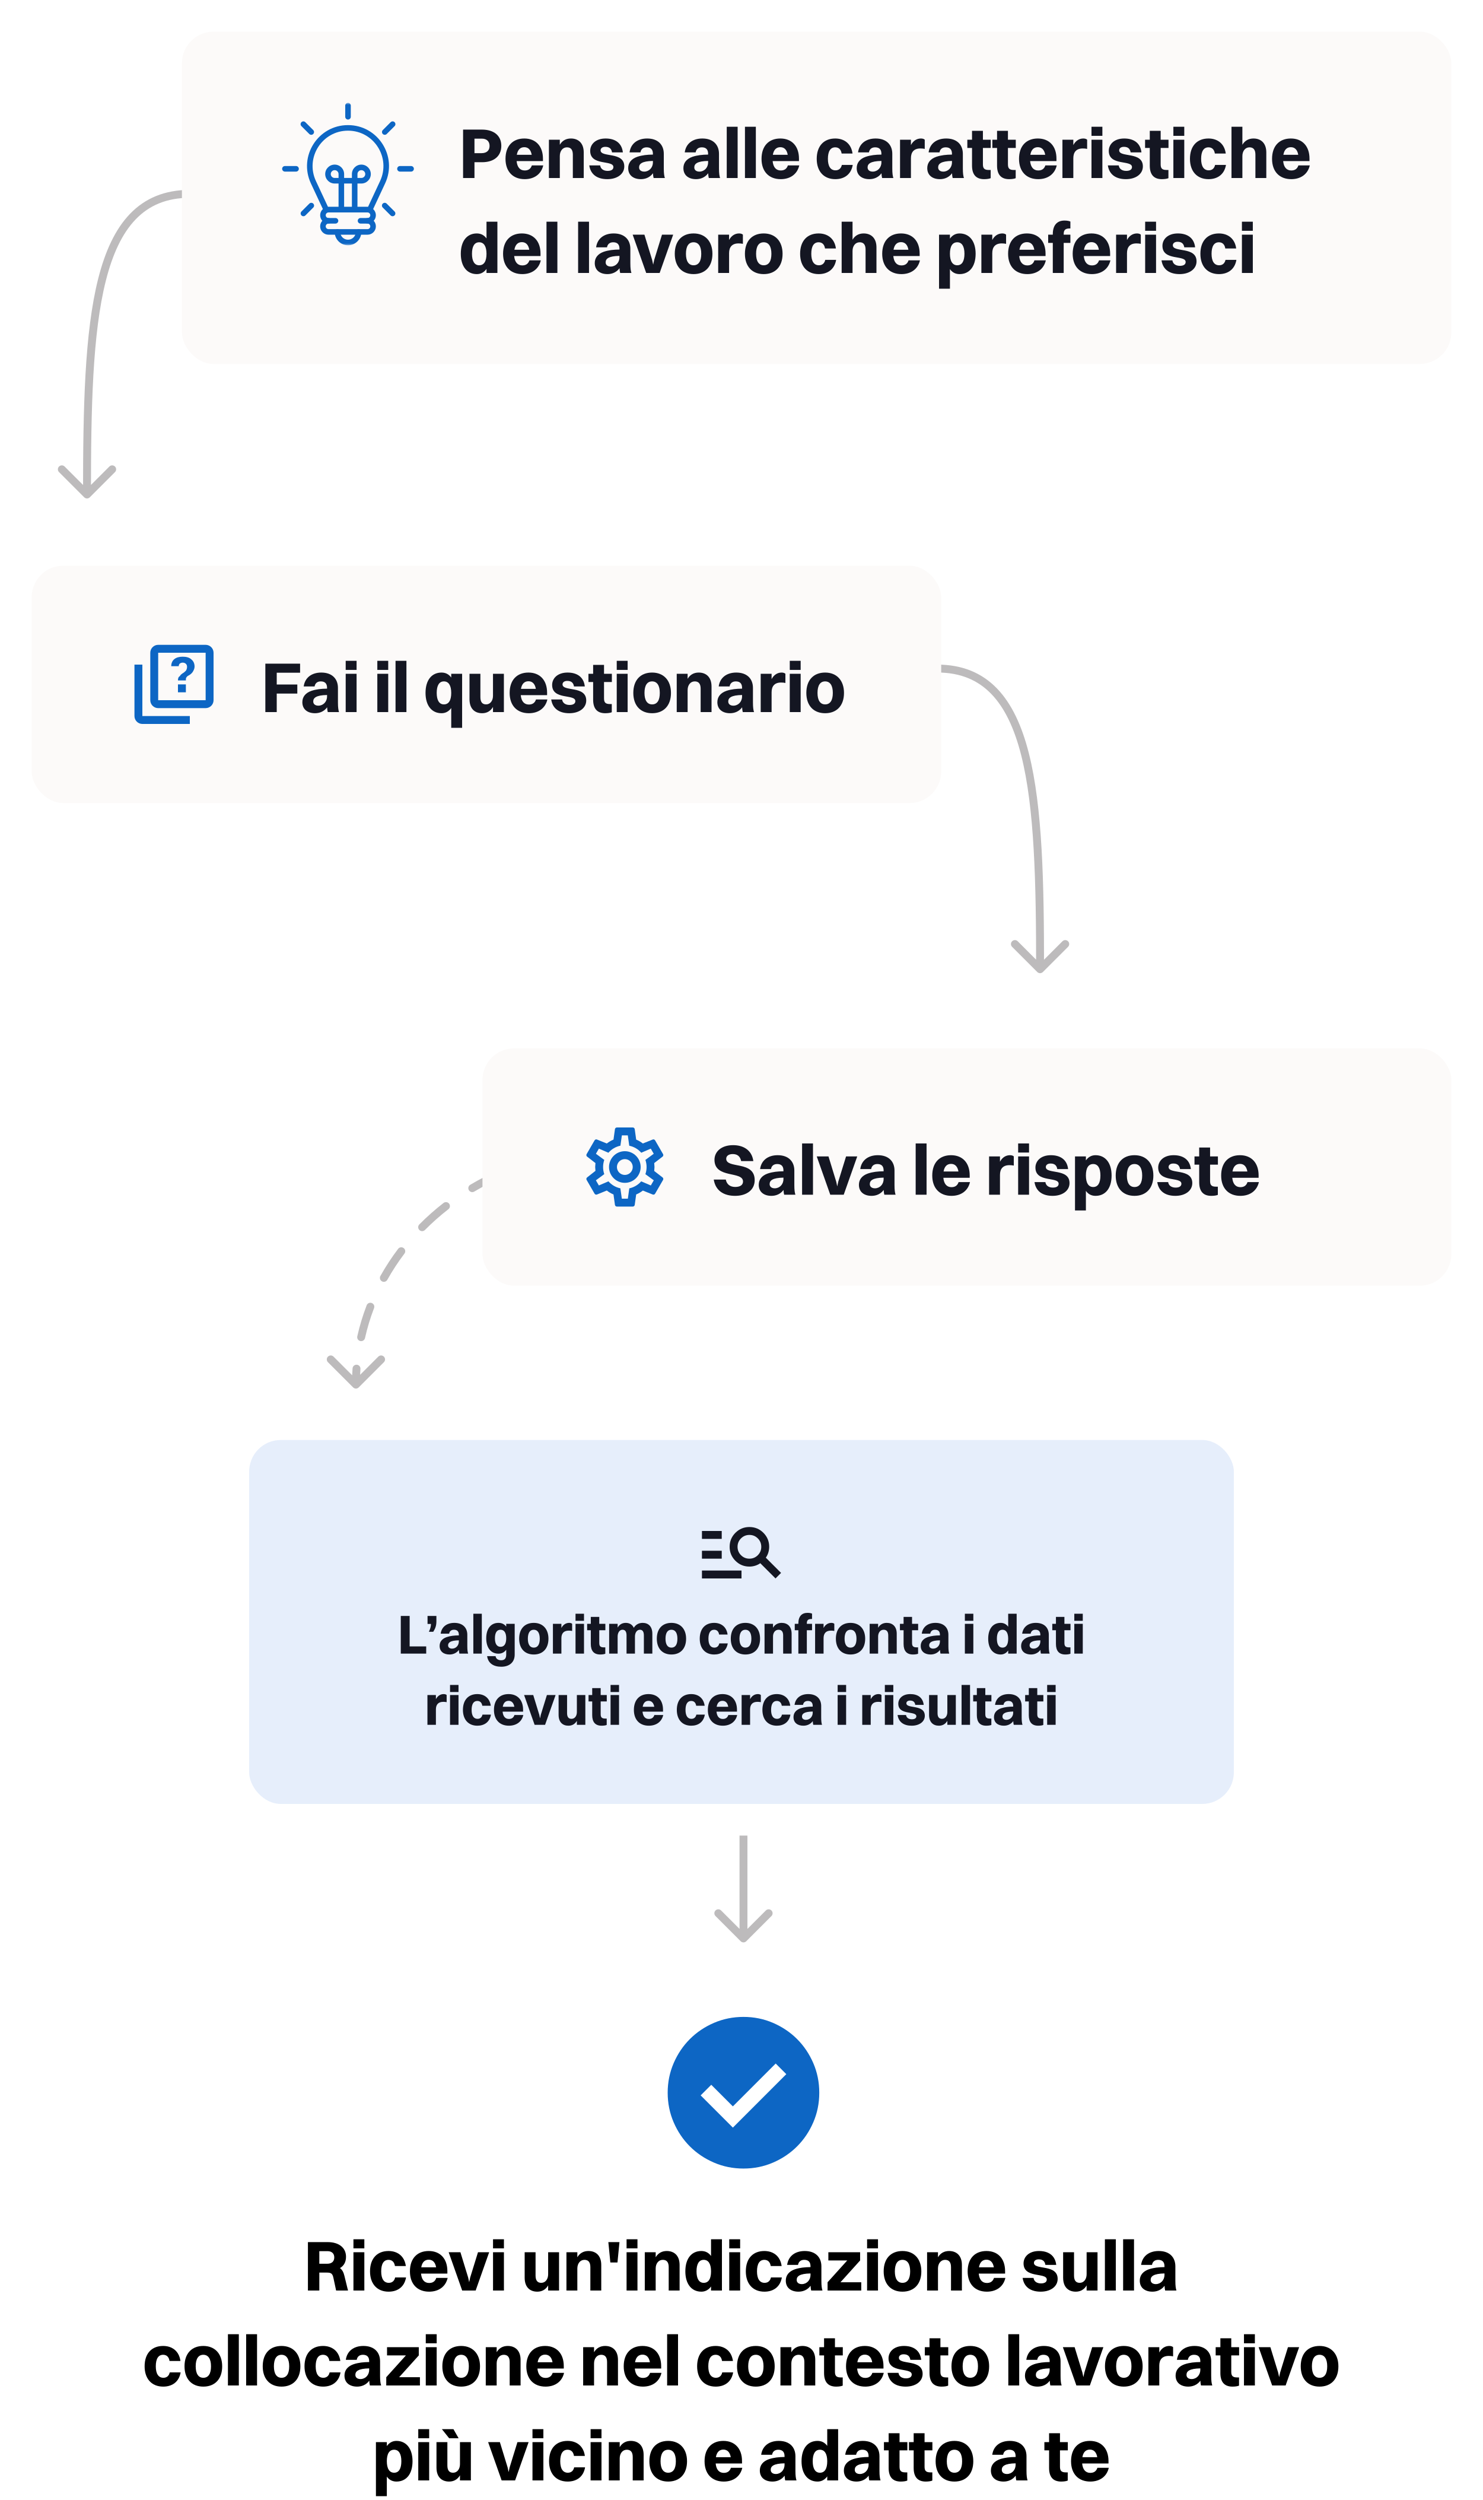 <svg viewBox="0 0 375 632" fill="none" xmlns="http://www.w3.org/2000/svg">
<path d="M263.707 245.707C263.317 246.098 262.683 246.098 262.293 245.707L255.929 239.343C255.538 238.953 255.538 238.319 255.929 237.929C256.319 237.538 256.953 237.538 257.343 237.929L263 243.586L268.657 237.929C269.047 237.538 269.681 237.538 270.071 237.929C270.462 238.319 270.462 238.953 270.071 239.343L263.707 245.707ZM262 245C262 223.153 261.619 204.286 258.218 190.885C256.52 184.193 254.094 178.973 250.679 175.434C247.297 171.928 242.876 170 237 170V168C243.374 168 248.329 170.118 252.118 174.045C255.875 177.939 258.417 183.538 260.157 190.393C263.631 204.083 264 223.216 264 245H262Z" fill="#221B21" fill-opacity="0.3"/>
<g filter="url(#filter0_d_29_1252)">
<rect x="8" y="139" width="230" height="60" rx="8" fill="#FCFAF9"/>
<path d="M52 173V161H40V173H52ZM54 173C54 174.1 53.1 175 52 175H40C38.9 175 38 174.1 38 173V161C38 159.9 38.9 159 40 159H52C53.1 159 54 159.9 54 161V173ZM48 177V179H36C34.9 179 34 178.1 34 177V164H36V177H48ZM46.2 162C45.3 162 44.6 162.2 44.1 162.6C43.6 163 43.3 163.6 43.3 164.4H45.2C45.2 164.1 45.3 163.9 45.5 163.7C45.7 163.6 45.9 163.5 46.2 163.5C46.5 163.5 46.8 163.6 47 163.8C47.2 164 47.3 164.2 47.3 164.6C47.3 164.9 47.2 165.2 47.1 165.4C47 165.6 46.7 165.8 46.5 166C46 166.3 45.6 166.6 45.5 166.9C45.1 167.1 45 167.5 45 168H47C47 167.7 47 167.4 47.1 167.3C47.2 167.1 47.4 166.9 47.6 166.8C48 166.6 48.4 166.3 48.7 165.9C49 165.4 49.2 165 49.2 164.5C49.2 163.7 48.9 163.1 48.4 162.7C47.9 162.2 47.1 162 46.2 162ZM45 169V171H47V169H45Z" fill="#0D66C4"/>
<path d="M67.098 176H69.978V171.32H75.18V169.034H69.978V166.046H75.882V163.76H67.098V176ZM79.55 169.52C79.676 168.764 80.18 168.242 81.116 168.242C82.178 168.242 82.7 168.8 82.7 169.862V170.078C81.206 170.096 80 170.222 78.74 170.636C77.21 171.176 76.454 172.184 76.454 173.498C76.454 175.352 77.822 176.288 79.658 176.288C80.81 176.288 81.962 175.838 82.718 174.794C82.736 175.262 82.79 175.676 82.88 176H85.724C85.562 175.496 85.454 174.848 85.454 173.588V169.88C85.454 167.63 84.014 166.01 81.242 166.01C78.758 166.01 77.084 167.342 76.796 169.52H79.55ZM79.208 173.318C79.208 172.418 79.91 171.734 82.7 171.68V172.058C82.7 173.39 81.728 174.38 80.504 174.38C79.694 174.38 79.208 173.966 79.208 173.318ZM87.415 165.344H90.168V163.04H87.415V165.344ZM87.415 176H90.168V166.316H87.415V176ZM95.413 165.344H98.167V163.04H95.413V165.344ZM95.413 176H98.167V166.316H95.413V176ZM100.018 176H102.772V163.04H100.018V176ZM111.652 176.288C112.66 176.288 113.506 175.82 114.1 174.974V179.978H116.854V166.316H114.1V167.27C113.506 166.442 112.678 166.01 111.652 166.01C109.204 166.01 107.602 167.864 107.602 171.158C107.602 174.344 109.168 176.288 111.652 176.288ZM112.246 174.056C111.076 174.056 110.428 173.03 110.428 171.158C110.428 169.268 111.058 168.242 112.246 168.242C113.452 168.242 114.1 169.286 114.1 171.158C114.1 173.048 113.47 174.056 112.246 174.056ZM124.661 171.878C124.661 173.12 123.977 174.056 122.915 174.056C121.943 174.056 121.475 173.444 121.475 172.202V166.316H118.721V172.76C118.721 175.172 120.071 176.288 121.907 176.288C123.077 176.288 124.031 175.784 124.661 174.704V176H127.415V166.316H124.661V171.878ZM138.412 172.814H135.532C135.244 173.696 134.632 174.092 133.732 174.092C132.544 174.092 131.824 173.264 131.68 171.716H138.34V171.104C138.34 167.936 136.522 166.01 133.624 166.01C130.744 166.01 128.872 167.864 128.872 171.158C128.872 174.344 130.726 176.288 133.732 176.288C136.108 176.288 137.908 175.046 138.412 172.814ZM133.624 168.206C134.632 168.206 135.28 168.872 135.496 170.132H131.734C131.95 168.872 132.598 168.206 133.624 168.206ZM142.244 168.998C142.244 168.476 142.712 168.116 143.432 168.116C144.404 168.116 144.98 168.53 145.142 169.52H147.878C147.608 167.072 145.844 166.01 143.522 166.01C140.93 166.01 139.616 167.522 139.616 169.142C139.616 173.03 145.484 171.356 145.484 173.228C145.484 173.822 144.998 174.2 144.026 174.2C143 174.2 142.262 173.714 142.136 172.814H139.382C139.742 175.208 141.506 176.288 143.954 176.288C146.474 176.288 148.238 174.974 148.238 173.066C148.238 169.232 142.244 170.906 142.244 168.998ZM149.984 172.85C149.984 175.1 150.974 176.288 153.044 176.288C153.782 176.288 154.394 176.18 154.7 176.036V173.966H154.178C152.99 173.966 152.738 173.444 152.738 172.508V168.404H154.718V166.316H152.738V164.066H149.984V166.316H148.796V168.404H149.984V172.85ZM155.952 165.344H158.706V163.04H155.952V165.344ZM155.952 176H158.706V166.316H155.952V176ZM164.895 176.288C167.775 176.288 169.665 174.434 169.665 171.158C169.665 167.99 167.829 166.01 164.895 166.01C162.015 166.01 160.143 167.864 160.143 171.158C160.143 174.344 161.961 176.288 164.895 176.288ZM164.895 174.056C163.653 174.056 162.969 173.03 162.969 171.158C162.969 169.268 163.635 168.242 164.895 168.242C166.155 168.242 166.839 169.286 166.839 171.158C166.839 173.048 166.173 174.056 164.895 174.056ZM171.122 176H173.876V170.438C173.876 169.196 174.578 168.242 175.676 168.242C176.684 168.242 177.17 168.872 177.17 170.096V176H179.924V169.538C179.924 167.144 178.538 166.01 176.684 166.01C175.496 166.01 174.506 166.514 173.876 167.594V166.316H171.122V176ZM184.491 169.52C184.617 168.764 185.121 168.242 186.057 168.242C187.119 168.242 187.641 168.8 187.641 169.862V170.078C186.147 170.096 184.941 170.222 183.681 170.636C182.151 171.176 181.395 172.184 181.395 173.498C181.395 175.352 182.763 176.288 184.599 176.288C185.751 176.288 186.903 175.838 187.659 174.794C187.677 175.262 187.731 175.676 187.821 176H190.665C190.503 175.496 190.395 174.848 190.395 173.588V169.88C190.395 167.63 188.955 166.01 186.183 166.01C183.699 166.01 182.025 167.342 181.737 169.52H184.491ZM184.149 173.318C184.149 172.418 184.851 171.734 187.641 171.68V172.058C187.641 173.39 186.669 174.38 185.445 174.38C184.635 174.38 184.149 173.966 184.149 173.318ZM192.356 176H195.11V170.996C195.11 169.466 195.848 168.53 197.504 168.53C197.936 168.53 198.278 168.566 198.602 168.638V166.316C198.404 166.118 198.044 166.01 197.648 166.01C196.658 166.01 195.722 166.514 195.11 167.666V166.316H192.356V176ZM199.704 165.344H202.458V163.04H199.704V165.344ZM199.704 176H202.458V166.316H199.704V176ZM208.647 176.288C211.527 176.288 213.417 174.434 213.417 171.158C213.417 167.99 211.581 166.01 208.647 166.01C205.767 166.01 203.895 167.864 203.895 171.158C203.895 174.344 205.713 176.288 208.647 176.288ZM208.647 174.056C207.405 174.056 206.721 173.03 206.721 171.158C206.721 169.268 207.387 168.242 208.647 168.242C209.907 168.242 210.591 169.286 210.591 171.158C210.591 173.048 209.925 174.056 208.647 174.056Z" fill="#141622"/>
</g>
<path d="M89.646 350.354C89.842 350.549 90.158 350.549 90.354 350.354L93.535 347.172C93.731 346.976 93.731 346.66 93.535 346.464C93.34 346.269 93.024 346.269 92.828 346.464L90 349.293L87.172 346.464C86.976 346.269 86.66 346.269 86.465 346.464C86.269 346.66 86.269 346.976 86.465 347.172L89.646 350.354ZM90.645 346.009C90.665 345.734 90.459 345.494 90.183 345.474C89.908 345.454 89.668 345.661 89.648 345.936L90.645 346.009ZM90.834 337.905C90.773 338.175 90.943 338.442 91.212 338.502C91.482 338.563 91.749 338.393 91.809 338.124L90.834 337.905ZM94.117 330.49C94.216 330.232 94.087 329.943 93.83 329.844C93.572 329.745 93.283 329.874 93.184 330.131L94.117 330.49ZM96.63 322.78C96.495 323.021 96.581 323.326 96.822 323.461C97.063 323.595 97.368 323.509 97.503 323.268L96.63 322.78ZM101.868 316.59C102.035 316.369 101.992 316.056 101.771 315.889C101.551 315.723 101.238 315.766 101.071 315.986L101.868 316.59ZM106.39 309.857C106.196 310.053 106.197 310.37 106.393 310.564C106.59 310.758 106.906 310.757 107.101 310.561L106.39 309.857ZM113.077 305.267C113.295 305.098 113.334 304.784 113.165 304.566C112.996 304.348 112.681 304.308 112.463 304.478L113.077 305.267ZM119.168 299.913C118.931 300.054 118.852 300.361 118.993 300.598C119.134 300.836 119.441 300.914 119.678 300.773L119.168 299.913ZM126.788 297.129C127.041 297.018 127.156 296.723 127.046 296.47C126.935 296.217 126.64 296.102 126.387 296.213L126.788 297.129ZM133.998 293.416C133.734 293.496 133.584 293.775 133.664 294.039C133.743 294.303 134.022 294.453 134.286 294.374L133.998 293.416ZM142.061 292.532C142.333 292.485 142.515 292.225 142.468 291.953C142.42 291.681 142.161 291.5 141.889 291.547L142.061 292.532ZM149.943 290.616C149.668 290.632 149.457 290.868 149.473 291.144C149.488 291.419 149.725 291.63 150 291.614L149.943 290.616ZM90.5 350C90.5 348.659 90.549 347.328 90.645 346.009L89.648 345.936C89.55 347.279 89.5 348.634 89.5 350H90.5ZM91.809 338.124C92.394 335.511 93.168 332.962 94.117 330.49L93.184 330.131C92.217 332.649 91.429 335.245 90.834 337.905L91.809 338.124ZM97.503 323.268C98.799 320.948 100.259 318.717 101.868 316.59L101.071 315.986C99.434 318.15 97.949 320.419 96.63 322.78L97.503 323.268ZM107.101 310.561C108.965 308.68 110.962 306.911 113.077 305.267L112.463 304.478C110.315 306.148 108.286 307.945 106.39 309.857L107.101 310.561ZM119.678 300.773C121.953 299.424 124.327 298.206 126.788 297.129L126.387 296.213C123.888 297.306 121.478 298.543 119.168 299.913L119.678 300.773ZM134.286 294.374C136.812 293.615 139.407 292.997 142.061 292.532L141.889 291.547C139.196 292.019 136.562 292.646 133.998 293.416L134.286 294.374ZM150 291.614C151.323 291.538 152.657 291.5 154 291.5V290.5C152.638 290.5 151.285 290.539 149.943 290.616L150 291.614ZM89.293 350.707C89.683 351.098 90.317 351.098 90.707 350.707L97.071 344.343C97.462 343.953 97.462 343.319 97.071 342.929C96.68 342.538 96.047 342.538 95.657 342.929L90 348.586L84.343 342.929C83.953 342.538 83.32 342.538 82.929 342.929C82.538 343.319 82.538 343.953 82.929 344.343L89.293 350.707ZM91.144 346.046C91.184 345.495 90.77 345.016 90.22 344.976C89.669 344.935 89.19 345.349 89.149 345.9L91.144 346.046ZM90.346 337.796C90.225 338.335 90.564 338.87 91.103 338.99C91.642 339.111 92.177 338.772 92.297 338.233L90.346 337.796ZM94.584 330.669C94.782 330.153 94.524 329.575 94.009 329.377C93.493 329.179 92.915 329.437 92.717 329.952L94.584 330.669ZM96.193 322.536C95.924 323.019 96.096 323.628 96.579 323.897C97.061 324.167 97.67 323.994 97.939 323.512L96.193 322.536ZM102.267 316.891C102.6 316.451 102.513 315.824 102.073 315.491C101.633 315.157 101.005 315.244 100.672 315.685L102.267 316.891ZM106.035 309.505C105.647 309.897 105.649 310.53 106.041 310.919C106.434 311.308 107.067 311.305 107.456 310.913L106.035 309.505ZM113.384 305.662C113.82 305.323 113.899 304.695 113.56 304.259C113.221 303.823 112.593 303.744 112.157 304.083L113.384 305.662ZM118.913 299.483C118.438 299.765 118.281 300.378 118.563 300.853C118.845 301.328 119.458 301.485 119.933 301.203L118.913 299.483ZM126.988 297.587C127.494 297.365 127.725 296.776 127.504 296.27C127.282 295.764 126.693 295.533 126.187 295.755L126.988 297.587ZM133.854 292.937C133.326 293.096 133.026 293.654 133.185 294.183C133.344 294.712 133.901 295.012 134.43 294.853L133.854 292.937ZM142.148 293.025C142.692 292.929 143.055 292.411 142.96 291.867C142.865 291.323 142.346 290.959 141.802 291.055L142.148 293.025ZM149.915 290.117C149.363 290.148 148.942 290.621 148.973 291.172C149.005 291.724 149.478 292.145 150.029 292.113L149.915 290.117ZM91 350C91 348.671 91.049 347.352 91.144 346.046L89.149 345.9C89.05 347.255 89 348.622 89 350H91ZM92.297 338.233C92.877 335.645 93.643 333.119 94.584 330.669L92.717 329.952C91.742 332.492 90.947 335.111 90.346 337.796L92.297 338.233ZM97.939 323.512C99.224 321.212 100.671 319.001 102.267 316.891L100.672 315.685C99.022 317.866 97.524 320.155 96.193 322.536L97.939 323.512ZM107.456 310.913C109.305 309.047 111.286 307.293 113.384 305.662L112.157 304.083C109.991 305.766 107.946 307.577 106.035 309.505L107.456 310.913ZM119.933 301.203C122.19 299.865 124.546 298.656 126.988 297.587L126.187 295.755C123.669 296.856 121.241 298.103 118.913 299.483L119.933 301.203ZM134.43 294.853C136.937 294.099 139.513 293.486 142.148 293.025L141.802 291.055C139.09 291.53 136.437 292.161 133.854 292.937L134.43 294.853ZM150.029 292.113C151.342 292.038 152.666 292 154 292V290C152.628 290 151.266 290.039 149.915 290.117L150.029 292.113Z" fill="#221B21" fill-opacity="0.3"/>
<g filter="url(#filter1_d_29_1252)">
<rect x="122" y="261" width="245" height="60" rx="8" fill="#FCFAF9"/>
<path d="M158 287C159.061 287 160.078 287.421 160.828 288.172C161.579 288.922 162 289.939 162 291C162 292.061 161.579 293.078 160.828 293.828C160.078 294.579 159.061 295 158 295C156.939 295 155.922 294.579 155.172 293.828C154.421 293.078 154 292.061 154 291C154 289.939 154.421 288.922 155.172 288.172C155.922 287.421 156.939 287 158 287ZM158 289C157.47 289 156.961 289.211 156.586 289.586C156.211 289.961 156 290.47 156 291C156 291.53 156.211 292.039 156.586 292.414C156.961 292.789 157.47 293 158 293C158.53 293 159.039 292.789 159.414 292.414C159.789 292.039 160 291.53 160 291C160 290.47 159.789 289.961 159.414 289.586C159.039 289.211 158.53 289 158 289ZM156 301C155.75 301 155.54 300.82 155.5 300.58L155.13 297.93C154.5 297.68 153.96 297.34 153.44 296.94L150.95 297.95C150.73 298.03 150.46 297.95 150.34 297.73L148.34 294.27C148.279 294.167 148.257 294.045 148.279 293.927C148.301 293.81 148.366 293.704 148.46 293.63L150.57 291.97L150.5 291L150.57 290L148.46 288.37C148.366 288.296 148.301 288.19 148.279 288.073C148.257 287.955 148.279 287.833 148.34 287.73L150.34 284.27C150.46 284.05 150.73 283.96 150.95 284.05L153.44 285.05C153.96 284.66 154.5 284.32 155.13 284.07L155.5 281.42C155.54 281.18 155.75 281 156 281H160C160.25 281 160.46 281.18 160.5 281.42L160.87 284.07C161.5 284.32 162.04 284.66 162.56 285.05L165.05 284.05C165.27 283.96 165.54 284.05 165.66 284.27L167.66 287.73C167.79 287.95 167.73 288.22 167.54 288.37L165.43 290L165.5 291L165.43 292L167.54 293.63C167.73 293.78 167.79 294.05 167.66 294.27L165.66 297.73C165.54 297.95 165.27 298.04 165.05 297.95L162.56 296.95C162.04 297.34 161.5 297.68 160.87 297.93L160.5 300.58C160.46 300.82 160.25 301 160 301H156ZM157.25 283L156.88 285.61C155.68 285.86 154.62 286.5 153.85 287.39L151.44 286.35L150.69 287.65L152.8 289.2C152.4 290.367 152.4 291.633 152.8 292.8L150.68 294.36L151.43 295.66L153.86 294.62C154.63 295.5 155.68 296.14 156.87 296.38L157.24 299H158.76L159.13 296.39C160.32 296.14 161.37 295.5 162.14 294.62L164.57 295.66L165.32 294.36L163.2 292.81C163.6 291.64 163.6 290.37 163.2 289.2L165.31 287.65L164.56 286.35L162.15 287.39C161.364 286.48 160.298 285.858 159.12 285.62L158.75 283H157.25Z" fill="#0D66C4"/>
<path d="M183.636 288.91C183.636 288.19 184.266 287.722 185.274 287.722C186.462 287.722 187.164 288.298 187.416 289.504H190.494C190.116 286.678 187.92 285.472 185.382 285.472C182.376 285.472 180.666 287.128 180.666 289.18C180.666 294.022 187.884 291.934 187.884 294.67C187.884 295.516 187.2 296.038 185.904 296.038C184.608 296.038 183.762 295.372 183.528 294.166H180.486C180.918 296.956 182.988 298.288 185.886 298.288C188.748 298.288 190.836 296.83 190.836 294.31C190.836 289.306 183.636 291.52 183.636 288.91ZM194.956 291.52C195.082 290.764 195.586 290.242 196.522 290.242C197.584 290.242 198.106 290.8 198.106 291.862V292.078C196.612 292.096 195.406 292.222 194.146 292.636C192.616 293.176 191.86 294.184 191.86 295.498C191.86 297.352 193.228 298.288 195.064 298.288C196.216 298.288 197.368 297.838 198.124 296.794C198.142 297.262 198.196 297.676 198.286 298H201.13C200.968 297.496 200.86 296.848 200.86 295.588V291.88C200.86 289.63 199.42 288.01 196.648 288.01C194.164 288.01 192.49 289.342 192.202 291.52H194.956ZM194.614 295.318C194.614 294.418 195.316 293.734 198.106 293.68V294.058C198.106 295.39 197.134 296.38 195.91 296.38C195.1 296.38 194.614 295.966 194.614 295.318ZM202.821 298H205.575V285.04H202.821V298ZM209.946 298H213.348L216.768 288.316H213.942L211.962 294.724L211.71 295.894L211.458 294.724L209.496 288.316H206.526L209.946 298ZM220.286 291.52C220.412 290.764 220.916 290.242 221.852 290.242C222.914 290.242 223.436 290.8 223.436 291.862V292.078C221.942 292.096 220.736 292.222 219.476 292.636C217.946 293.176 217.19 294.184 217.19 295.498C217.19 297.352 218.558 298.288 220.394 298.288C221.546 298.288 222.698 297.838 223.454 296.794C223.472 297.262 223.526 297.676 223.616 298H226.46C226.298 297.496 226.19 296.848 226.19 295.588V291.88C226.19 289.63 224.75 288.01 221.978 288.01C219.494 288.01 217.82 289.342 217.532 291.52H220.286ZM219.944 295.318C219.944 294.418 220.646 293.734 223.436 293.68V294.058C223.436 295.39 222.464 296.38 221.24 296.38C220.43 296.38 219.944 295.966 219.944 295.318ZM231.543 298H234.297V285.04H231.543V298ZM245.275 294.814H242.395C242.107 295.696 241.495 296.092 240.595 296.092C239.407 296.092 238.687 295.264 238.543 293.716H245.203V293.104C245.203 289.936 243.385 288.01 240.487 288.01C237.607 288.01 235.735 289.864 235.735 293.158C235.735 296.344 237.589 298.288 240.595 298.288C242.971 298.288 244.771 297.046 245.275 294.814ZM240.487 290.206C241.495 290.206 242.143 290.872 242.359 292.132H238.597C238.813 290.872 239.461 290.206 240.487 290.206ZM250.106 298H252.86V292.996C252.86 291.466 253.598 290.53 255.254 290.53C255.686 290.53 256.028 290.566 256.352 290.638V288.316C256.154 288.118 255.794 288.01 255.398 288.01C254.408 288.01 253.472 288.514 252.86 289.666V288.316H250.106V298ZM257.454 287.344H260.208V285.04H257.454V287.344ZM257.454 298H260.208V288.316H257.454V298ZM264.453 290.998C264.453 290.476 264.921 290.116 265.641 290.116C266.613 290.116 267.189 290.53 267.351 291.52H270.087C269.817 289.072 268.053 288.01 265.731 288.01C263.139 288.01 261.825 289.522 261.825 291.142C261.825 295.03 267.693 293.356 267.693 295.228C267.693 295.822 267.207 296.2 266.235 296.2C265.209 296.2 264.471 295.714 264.345 294.814H261.591C261.951 297.208 263.715 298.288 266.163 298.288C268.683 298.288 270.447 296.974 270.447 295.066C270.447 291.232 264.453 292.906 264.453 290.998ZM274.586 301.978V297.028C275.162 297.856 275.99 298.288 277.016 298.288C279.482 298.288 281.084 296.434 281.084 293.14C281.084 289.972 279.518 288.01 277.016 288.01C276.008 288.01 275.18 288.478 274.586 289.324V288.316H271.832V301.978H274.586ZM276.44 290.242C277.61 290.242 278.258 291.268 278.258 293.14C278.258 295.03 277.628 296.056 276.44 296.056C275.234 296.056 274.586 295.012 274.586 293.14C274.586 291.268 275.216 290.242 276.44 290.242ZM286.876 298.288C289.756 298.288 291.646 296.434 291.646 293.158C291.646 289.99 289.81 288.01 286.876 288.01C283.996 288.01 282.124 289.864 282.124 293.158C282.124 296.344 283.942 298.288 286.876 298.288ZM286.876 296.056C285.634 296.056 284.95 295.03 284.95 293.158C284.95 291.268 285.616 290.242 286.876 290.242C288.136 290.242 288.82 291.286 288.82 293.158C288.82 295.048 288.154 296.056 286.876 296.056ZM295.496 290.998C295.496 290.476 295.964 290.116 296.684 290.116C297.656 290.116 298.232 290.53 298.394 291.52H301.13C300.86 289.072 299.096 288.01 296.774 288.01C294.182 288.01 292.868 289.522 292.868 291.142C292.868 295.03 298.736 293.356 298.736 295.228C298.736 295.822 298.25 296.2 297.278 296.2C296.252 296.2 295.514 295.714 295.388 294.814H292.634C292.994 297.208 294.758 298.288 297.206 298.288C299.726 298.288 301.49 296.974 301.49 295.066C301.49 291.232 295.496 292.906 295.496 290.998ZM303.235 294.85C303.235 297.1 304.225 298.288 306.295 298.288C307.033 298.288 307.645 298.18 307.951 298.036V295.966H307.429C306.241 295.966 305.989 295.444 305.989 294.508V290.404H307.969V288.316H305.989V286.066H303.235V288.316H302.047V290.404H303.235V294.85ZM318.33 294.814H315.45C315.162 295.696 314.55 296.092 313.65 296.092C312.462 296.092 311.742 295.264 311.598 293.716H318.258V293.104C318.258 289.936 316.44 288.01 313.542 288.01C310.662 288.01 308.79 289.864 308.79 293.158C308.79 296.344 310.644 298.288 313.65 298.288C316.026 298.288 317.826 297.046 318.33 294.814ZM313.542 290.206C314.55 290.206 315.198 290.872 315.414 292.132H311.652C311.868 290.872 312.516 290.206 313.542 290.206Z" fill="#141622"/>
</g>
<path d="M21.293 125.707C21.683 126.098 22.317 126.098 22.707 125.707L29.071 119.343C29.462 118.953 29.462 118.319 29.071 117.929C28.68 117.538 28.047 117.538 27.657 117.929L22 123.586L16.343 117.929C15.953 117.538 15.319 117.538 14.929 117.929C14.538 118.319 14.538 118.953 14.929 119.343L21.293 125.707ZM23 125C23 103.153 23.381 84.286 26.782 70.885C28.48 64.193 30.906 58.973 34.321 55.434C37.703 51.928 42.124 50 48 50V48C41.626 48 36.672 50.118 32.882 54.045C29.125 57.938 26.583 63.538 24.843 70.393C21.369 84.083 21 103.216 21 125H23Z" fill="#221B21" fill-opacity="0.3"/>
<g filter="url(#filter2_d_29_1252)">
<rect x="46" y="4" width="321" height="84" rx="8" fill="#FCFAF9"/>
<mask id="mask0_29_1252" style="mask-type:luminance" maskUnits="userSpaceOnUse" x="70" y="22" width="36" height="36">
<path d="M70 22H106V58H70V22Z" fill="white"/>
</mask>
<g mask="url(#mask0_29_1252)">
<path fill-rule="evenodd" clip-rule="evenodd" d="M81.856 49.298C81.971 49.545 82.22 49.703 82.493 49.703H93.507C93.78 49.703 94.029 49.545 94.144 49.298L97.383 42.365C100.591 35.498 95.579 27.625 88 27.625H88C80.421 27.625 75.409 35.498 78.617 42.365L81.856 49.298ZM82.94 48.297L79.891 41.77L79.257 42.066L79.891 41.77C77.119 35.836 81.45 29.031 88 29.031H88C94.55 29.031 98.881 35.836 96.109 41.77L96.746 42.067L96.109 41.77L93.06 48.297H82.94Z" fill="#0D66C4"/>
<path fill-rule="evenodd" clip-rule="evenodd" d="M80.957 50.406C80.957 51.571 81.902 52.516 83.067 52.516H84.836C85.224 52.516 85.539 52.201 85.539 51.812C85.539 51.424 85.224 51.109 84.836 51.109H83.067C82.678 51.109 82.364 50.795 82.364 50.406C82.364 50.018 82.678 49.703 83.067 49.703H92.933C93.322 49.703 93.636 50.018 93.636 50.406C93.636 50.795 93.322 51.109 92.933 51.109H91.164C90.776 51.109 90.461 51.424 90.461 51.812C90.461 52.201 90.776 52.516 91.164 52.516H92.933C94.098 52.516 95.043 51.571 95.043 50.406C95.043 49.241 94.098 48.297 92.933 48.297H83.067C81.902 48.297 80.957 49.241 80.957 50.406Z" fill="#0D66C4"/>
<path fill-rule="evenodd" clip-rule="evenodd" d="M80.957 53.219C80.957 54.384 81.902 55.328 83.067 55.328H92.933C94.098 55.328 95.043 54.384 95.043 53.219C95.043 52.054 94.098 51.109 92.933 51.109C92.545 51.109 92.23 51.424 92.23 51.812C92.23 52.201 92.545 52.516 92.933 52.516C93.322 52.516 93.636 52.83 93.636 53.219C93.636 53.607 93.322 53.922 92.933 53.922H83.067C82.678 53.922 82.364 53.607 82.364 53.219C82.364 52.83 82.678 52.516 83.067 52.516C83.455 52.516 83.77 52.201 83.77 51.812C83.77 51.424 83.455 51.109 83.067 51.109C81.902 51.109 80.957 52.054 80.957 53.219Z" fill="#0D66C4"/>
<path fill-rule="evenodd" clip-rule="evenodd" d="M84.625 54.625C84.625 56.489 86.136 58 88 58C89.864 58 91.375 56.489 91.375 54.625C91.375 54.237 91.06 53.922 90.672 53.922C90.284 53.922 89.969 54.237 89.969 54.625C89.969 55.712 89.087 56.594 88 56.594C86.913 56.594 86.031 55.712 86.031 54.625C86.031 54.237 85.716 53.922 85.328 53.922C84.94 53.922 84.625 54.237 84.625 54.625Z" fill="#0D66C4"/>
<path fill-rule="evenodd" clip-rule="evenodd" d="M88 26.219C88.388 26.219 88.703 25.904 88.703 25.516V22.703C88.703 22.315 88.388 22 88 22C87.612 22 87.297 22.315 87.297 22.703V25.516C87.297 25.904 87.612 26.219 88 26.219Z" fill="#0D66C4"/>
<path fill-rule="evenodd" clip-rule="evenodd" d="M79.203 29.87C79.477 29.596 79.477 29.15 79.203 28.876L77.214 26.887C76.939 26.613 76.494 26.613 76.219 26.887C75.945 27.162 75.945 27.607 76.219 27.881L78.208 29.87C78.483 30.145 78.928 30.145 79.203 29.87Z" fill="#0D66C4"/>
<path fill-rule="evenodd" clip-rule="evenodd" d="M71.345 38.673C71.345 39.061 71.66 39.376 72.048 39.376H74.861C75.249 39.376 75.564 39.061 75.564 38.673C75.564 38.285 75.249 37.97 74.861 37.97H72.048C71.66 37.97 71.345 38.285 71.345 38.673Z" fill="#0D66C4"/>
<path fill-rule="evenodd" clip-rule="evenodd" d="M76.232 50.454C76.507 50.728 76.952 50.728 77.226 50.454L79.215 48.465C79.49 48.19 79.49 47.745 79.215 47.471C78.94 47.196 78.495 47.196 78.221 47.471L76.232 49.459C75.957 49.734 75.957 50.179 76.232 50.454Z" fill="#0D66C4"/>
<path fill-rule="evenodd" clip-rule="evenodd" d="M96.797 29.87C97.072 30.145 97.517 30.145 97.792 29.87L99.781 27.881C100.055 27.607 100.055 27.162 99.781 26.887C99.506 26.613 99.061 26.613 98.786 26.887L96.797 28.876C96.523 29.15 96.523 29.596 96.797 29.87Z" fill="#0D66C4"/>
<path fill-rule="evenodd" clip-rule="evenodd" d="M100.436 38.673C100.436 39.061 100.751 39.376 101.14 39.376H103.952C104.34 39.376 104.655 39.061 104.655 38.673C104.655 38.285 104.34 37.97 103.952 37.97H101.14C100.751 37.97 100.436 38.285 100.436 38.673Z" fill="#0D66C4"/>
<path fill-rule="evenodd" clip-rule="evenodd" d="M99.768 50.454C100.043 50.179 100.043 49.734 99.768 49.459L97.779 47.471C97.505 47.196 97.059 47.196 96.785 47.471C96.51 47.745 96.51 48.19 96.785 48.465L98.774 50.454C99.048 50.728 99.493 50.728 99.768 50.454Z" fill="#0D66C4"/>
<path fill-rule="evenodd" clip-rule="evenodd" d="M88.984 41.688C88.984 42.076 89.299 42.391 89.688 42.391H91.375C92.695 42.391 93.766 41.32 93.766 40C93.766 38.68 92.695 37.609 91.375 37.609C90.055 37.609 88.984 38.68 88.984 40V41.688ZM90.391 40.984V40C90.391 39.456 90.831 39.016 91.375 39.016C91.919 39.016 92.359 39.456 92.359 40C92.359 40.544 91.919 40.984 91.375 40.984H90.391Z" fill="#0D66C4"/>
<path fill-rule="evenodd" clip-rule="evenodd" d="M84.625 40.984C84.081 40.984 83.641 40.544 83.641 40C83.641 39.456 84.081 39.016 84.625 39.016C85.169 39.016 85.609 39.456 85.609 40V40.984H84.625ZM82.234 40C82.234 41.32 83.305 42.391 84.625 42.391H86.312C86.701 42.391 87.016 42.076 87.016 41.688V40C87.016 38.68 85.945 37.609 84.625 37.609C83.305 37.609 82.234 38.68 82.234 40Z" fill="#0D66C4"/>
<path fill-rule="evenodd" clip-rule="evenodd" d="M89.688 49.665C90.076 49.665 90.391 49.35 90.391 48.962V41.687C90.391 41.299 90.076 40.984 89.688 40.984C89.299 40.984 88.984 41.299 88.984 41.687V48.962C88.984 49.35 89.299 49.665 89.688 49.665Z" fill="#0D66C4"/>
<path fill-rule="evenodd" clip-rule="evenodd" d="M86.312 49.703C86.701 49.703 87.016 49.388 87.016 49V41.688C87.016 41.299 86.701 40.984 86.312 40.984C85.924 40.984 85.609 41.299 85.609 41.688V49C85.609 49.388 85.924 49.703 86.312 49.703Z" fill="#0D66C4"/>
<path fill-rule="evenodd" clip-rule="evenodd" d="M85.609 41.688C85.609 42.076 85.924 42.391 86.312 42.391H89.688C90.076 42.391 90.391 42.076 90.391 41.688C90.391 41.299 90.076 40.984 89.688 40.984H86.312C85.924 40.984 85.609 41.299 85.609 41.688Z" fill="#0D66C4"/>
</g>
<path d="M117.098 41H119.978V37.004H121.904C124.874 37.004 126.764 35.492 126.764 32.864C126.764 30.29 124.892 28.76 121.868 28.76H117.098V41ZM121.814 31.046C123.11 31.046 123.794 31.766 123.794 32.882C123.794 33.98 123.146 34.718 121.742 34.718H119.978V31.046H121.814ZM137.365 37.814H134.485C134.197 38.696 133.585 39.092 132.685 39.092C131.497 39.092 130.777 38.264 130.633 36.716H137.293V36.104C137.293 32.936 135.475 31.01 132.577 31.01C129.697 31.01 127.825 32.864 127.825 36.158C127.825 39.344 129.679 41.288 132.685 41.288C135.061 41.288 136.861 40.046 137.365 37.814ZM132.577 33.206C133.585 33.206 134.233 33.872 134.449 35.132H130.687C130.903 33.872 131.551 33.206 132.577 33.206ZM138.803 41H141.557V35.438C141.557 34.196 142.259 33.242 143.357 33.242C144.365 33.242 144.851 33.872 144.851 35.096V41H147.605V34.538C147.605 32.144 146.219 31.01 144.365 31.01C143.177 31.01 142.187 31.514 141.557 32.594V31.316H138.803V41ZM151.867 33.998C151.867 33.476 152.335 33.116 153.055 33.116C154.027 33.116 154.603 33.53 154.765 34.52H157.501C157.231 32.072 155.467 31.01 153.145 31.01C150.553 31.01 149.239 32.522 149.239 34.142C149.239 38.03 155.107 36.356 155.107 38.228C155.107 38.822 154.621 39.2 153.649 39.2C152.623 39.2 151.885 38.714 151.759 37.814H149.005C149.365 40.208 151.129 41.288 153.577 41.288C156.097 41.288 157.861 39.974 157.861 38.066C157.861 34.232 151.867 35.906 151.867 33.998ZM161.947 34.52C162.073 33.764 162.577 33.242 163.513 33.242C164.575 33.242 165.097 33.8 165.097 34.862V35.078C163.603 35.096 162.397 35.222 161.137 35.636C159.607 36.176 158.851 37.184 158.851 38.498C158.851 40.352 160.219 41.288 162.055 41.288C163.207 41.288 164.359 40.838 165.115 39.794C165.133 40.262 165.187 40.676 165.277 41H168.121C167.959 40.496 167.851 39.848 167.851 38.588V34.88C167.851 32.63 166.411 31.01 163.639 31.01C161.155 31.01 159.481 32.342 159.193 34.52H161.947ZM161.605 38.318C161.605 37.418 162.307 36.734 165.097 36.68V37.058C165.097 38.39 164.125 39.38 162.901 39.38C162.091 39.38 161.605 38.966 161.605 38.318ZM175.904 34.52C176.03 33.764 176.534 33.242 177.47 33.242C178.532 33.242 179.054 33.8 179.054 34.862V35.078C177.56 35.096 176.354 35.222 175.094 35.636C173.564 36.176 172.808 37.184 172.808 38.498C172.808 40.352 174.176 41.288 176.012 41.288C177.164 41.288 178.316 40.838 179.072 39.794C179.09 40.262 179.144 40.676 179.234 41H182.078C181.916 40.496 181.808 39.848 181.808 38.588V34.88C181.808 32.63 180.368 31.01 177.596 31.01C175.112 31.01 173.438 32.342 173.15 34.52H175.904ZM175.562 38.318C175.562 37.418 176.264 36.734 179.054 36.68V37.058C179.054 38.39 178.082 39.38 176.858 39.38C176.048 39.38 175.562 38.966 175.562 38.318ZM183.768 41H186.522V28.04H183.768V41ZM188.374 41H191.128V28.04H188.374V41ZM202.105 37.814H199.225C198.937 38.696 198.325 39.092 197.425 39.092C196.237 39.092 195.517 38.264 195.373 36.716H202.033V36.104C202.033 32.936 200.215 31.01 197.317 31.01C194.437 31.01 192.565 32.864 192.565 36.158C192.565 39.344 194.419 41.288 197.425 41.288C199.801 41.288 201.601 40.046 202.105 37.814ZM197.317 33.206C198.325 33.206 198.973 33.872 199.189 35.132H195.427C195.643 33.872 196.291 33.206 197.317 33.206ZM215.576 34.808C215.234 32.27 213.452 31.01 211.202 31.01C208.358 31.01 206.522 32.864 206.522 36.158C206.522 39.326 208.322 41.288 211.22 41.288C213.47 41.288 215.216 40.118 215.63 37.688H212.876C212.678 38.588 212.102 39.056 211.274 39.056C210.014 39.056 209.348 38.03 209.348 36.158C209.348 34.268 209.978 33.242 211.202 33.242C211.994 33.242 212.642 33.674 212.822 34.808H215.576ZM219.726 34.52C219.852 33.764 220.356 33.242 221.292 33.242C222.354 33.242 222.876 33.8 222.876 34.862V35.078C221.382 35.096 220.176 35.222 218.916 35.636C217.386 36.176 216.63 37.184 216.63 38.498C216.63 40.352 217.998 41.288 219.834 41.288C220.986 41.288 222.138 40.838 222.894 39.794C222.912 40.262 222.966 40.676 223.056 41H225.9C225.738 40.496 225.63 39.848 225.63 38.588V34.88C225.63 32.63 224.19 31.01 221.418 31.01C218.934 31.01 217.26 32.342 216.972 34.52H219.726ZM219.384 38.318C219.384 37.418 220.086 36.734 222.876 36.68V37.058C222.876 38.39 221.904 39.38 220.68 39.38C219.87 39.38 219.384 38.966 219.384 38.318ZM227.59 41H230.344V35.996C230.344 34.466 231.082 33.53 232.738 33.53C233.17 33.53 233.512 33.566 233.836 33.638V31.316C233.638 31.118 233.278 31.01 232.882 31.01C231.892 31.01 230.956 31.514 230.344 32.666V31.316H227.59V41ZM237.568 34.52C237.694 33.764 238.198 33.242 239.134 33.242C240.196 33.242 240.718 33.8 240.718 34.862V35.078C239.224 35.096 238.018 35.222 236.758 35.636C235.228 36.176 234.472 37.184 234.472 38.498C234.472 40.352 235.84 41.288 237.676 41.288C238.828 41.288 239.98 40.838 240.736 39.794C240.754 40.262 240.808 40.676 240.898 41H243.742C243.58 40.496 243.472 39.848 243.472 38.588V34.88C243.472 32.63 242.032 31.01 239.26 31.01C236.776 31.01 235.102 32.342 234.814 34.52H237.568ZM237.226 38.318C237.226 37.418 237.928 36.734 240.718 36.68V37.058C240.718 38.39 239.746 39.38 238.522 39.38C237.712 39.38 237.226 38.966 237.226 38.318ZM245.792 37.85C245.792 40.1 246.782 41.288 248.852 41.288C249.59 41.288 250.202 41.18 250.508 41.036V38.966H249.986C248.798 38.966 248.546 38.444 248.546 37.508V33.404H250.526V31.316H248.546V29.066H245.792V31.316H244.604V33.404H245.792V37.85ZM252.12 37.85C252.12 40.1 253.11 41.288 255.18 41.288C255.918 41.288 256.53 41.18 256.836 41.036V38.966H256.314C255.126 38.966 254.874 38.444 254.874 37.508V33.404H256.854V31.316H254.874V29.066H252.12V31.316H250.932V33.404H252.12V37.85ZM267.214 37.814H264.334C264.046 38.696 263.434 39.092 262.534 39.092C261.346 39.092 260.626 38.264 260.482 36.716H267.142V36.104C267.142 32.936 265.324 31.01 262.426 31.01C259.546 31.01 257.674 32.864 257.674 36.158C257.674 39.344 259.528 41.288 262.534 41.288C264.91 41.288 266.71 40.046 267.214 37.814ZM262.426 33.206C263.434 33.206 264.082 33.872 264.298 35.132H260.536C260.752 33.872 261.4 33.206 262.426 33.206ZM268.653 41H271.407V35.996C271.407 34.466 272.145 33.53 273.801 33.53C274.233 33.53 274.575 33.566 274.899 33.638V31.316C274.701 31.118 274.341 31.01 273.945 31.01C272.955 31.01 272.019 31.514 271.407 32.666V31.316H268.653V41ZM276 30.344H278.754V28.04H276V30.344ZM276 41H278.754V31.316H276V41ZM283 33.998C283 33.476 283.468 33.116 284.188 33.116C285.16 33.116 285.736 33.53 285.898 34.52H288.634C288.364 32.072 286.6 31.01 284.278 31.01C281.686 31.01 280.372 32.522 280.372 34.142C280.372 38.03 286.24 36.356 286.24 38.228C286.24 38.822 285.754 39.2 284.782 39.2C283.756 39.2 283.018 38.714 282.892 37.814H280.138C280.498 40.208 282.262 41.288 284.71 41.288C287.23 41.288 288.994 39.974 288.994 38.066C288.994 34.232 283 35.906 283 33.998ZM290.739 37.85C290.739 40.1 291.729 41.288 293.799 41.288C294.537 41.288 295.149 41.18 295.455 41.036V38.966H294.933C293.745 38.966 293.493 38.444 293.493 37.508V33.404H295.473V31.316H293.493V29.066H290.739V31.316H289.551V33.404H290.739V37.85ZM296.707 30.344H299.461V28.04H296.707V30.344ZM296.707 41H299.461V31.316H296.707V41ZM309.953 34.808C309.611 32.27 307.829 31.01 305.579 31.01C302.735 31.01 300.899 32.864 300.899 36.158C300.899 39.326 302.699 41.288 305.597 41.288C307.847 41.288 309.593 40.118 310.007 37.688H307.253C307.055 38.588 306.479 39.056 305.651 39.056C304.391 39.056 303.725 38.03 303.725 36.158C303.725 34.268 304.355 33.242 305.579 33.242C306.371 33.242 307.019 33.674 307.199 34.808H309.953ZM311.403 41H314.157V35.438C314.157 34.196 314.859 33.242 315.957 33.242C316.965 33.242 317.451 33.872 317.451 35.096V41H320.205V34.538C320.205 32.144 318.819 31.01 316.965 31.01C315.777 31.01 314.787 31.514 314.157 32.594V28.04H311.403V41ZM331.199 37.814H328.319C328.031 38.696 327.419 39.092 326.519 39.092C325.331 39.092 324.611 38.264 324.467 36.716H331.127V36.104C331.127 32.936 329.309 31.01 326.411 31.01C323.531 31.01 321.659 32.864 321.659 36.158C321.659 39.344 323.513 41.288 326.519 41.288C328.895 41.288 330.695 40.046 331.199 37.814ZM326.411 33.206C327.419 33.206 328.067 33.872 328.283 35.132H324.521C324.737 33.872 325.385 33.206 326.411 33.206ZM120.572 65.288C121.58 65.288 122.426 64.82 123.02 63.974V65H125.774V52.04H123.02V56.27C122.426 55.442 121.598 55.01 120.572 55.01C118.124 55.01 116.522 56.864 116.522 60.158C116.522 63.344 118.088 65.288 120.572 65.288ZM121.166 63.056C119.996 63.056 119.348 62.03 119.348 60.158C119.348 58.268 119.978 57.242 121.166 57.242C122.372 57.242 123.02 58.286 123.02 60.158C123.02 62.048 122.39 63.056 121.166 63.056ZM136.75 61.814H133.87C133.582 62.696 132.97 63.092 132.07 63.092C130.882 63.092 130.162 62.264 130.018 60.716H136.678V60.104C136.678 56.936 134.86 55.01 131.962 55.01C129.082 55.01 127.21 56.864 127.21 60.158C127.21 63.344 129.063 65.288 132.07 65.288C134.446 65.288 136.246 64.046 136.75 61.814ZM131.962 57.206C132.97 57.206 133.618 57.872 133.834 59.132H130.072C130.288 57.872 130.936 57.206 131.962 57.206ZM138.188 65H140.942V52.04H138.188V65ZM146.186 65H148.94V52.04H146.186V65ZM153.491 58.52C153.617 57.764 154.121 57.242 155.057 57.242C156.119 57.242 156.641 57.8 156.641 58.862V59.078C155.147 59.096 153.941 59.222 152.681 59.636C151.151 60.176 150.395 61.184 150.395 62.498C150.395 64.352 151.763 65.288 153.599 65.288C154.751 65.288 155.903 64.838 156.659 63.794C156.677 64.262 156.731 64.676 156.821 65H159.665C159.503 64.496 159.395 63.848 159.395 62.588V58.88C159.395 56.63 157.955 55.01 155.183 55.01C152.699 55.01 151.025 56.342 150.737 58.52H153.491ZM153.149 62.318C153.149 61.418 153.851 60.734 156.641 60.68V61.058C156.641 62.39 155.669 63.38 154.445 63.38C153.635 63.38 153.149 62.966 153.149 62.318ZM163.401 65H166.803L170.223 55.316H167.397L165.417 61.724L165.165 62.894L164.913 61.724L162.951 55.316H159.981L163.401 65ZM175.379 65.288C178.259 65.288 180.149 63.434 180.149 60.158C180.149 56.99 178.313 55.01 175.379 55.01C172.499 55.01 170.627 56.864 170.627 60.158C170.627 63.344 172.445 65.288 175.379 65.288ZM175.379 63.056C174.137 63.056 173.453 62.03 173.453 60.158C173.453 58.268 174.119 57.242 175.379 57.242C176.639 57.242 177.323 58.286 177.323 60.158C177.323 62.048 176.657 63.056 175.379 63.056ZM181.606 65H184.36V59.996C184.36 58.466 185.098 57.53 186.754 57.53C187.186 57.53 187.528 57.566 187.852 57.638V55.316C187.654 55.118 187.294 55.01 186.898 55.01C185.908 55.01 184.972 55.514 184.36 56.666V55.316H181.606V65ZM193.116 65.288C195.996 65.288 197.886 63.434 197.886 60.158C197.886 56.99 196.05 55.01 193.116 55.01C190.236 55.01 188.364 56.864 188.364 60.158C188.364 63.344 190.182 65.288 193.116 65.288ZM193.116 63.056C191.874 63.056 191.19 62.03 191.19 60.158C191.19 58.268 191.856 57.242 193.116 57.242C194.376 57.242 195.06 58.286 195.06 60.158C195.06 62.048 194.394 63.056 193.116 63.056ZM211.375 58.808C211.033 56.27 209.251 55.01 207.001 55.01C204.157 55.01 202.321 56.864 202.321 60.158C202.321 63.326 204.121 65.288 207.019 65.288C209.269 65.288 211.015 64.118 211.429 61.688H208.675C208.477 62.588 207.901 63.056 207.073 63.056C205.813 63.056 205.147 62.03 205.147 60.158C205.147 58.268 205.777 57.242 207.001 57.242C207.793 57.242 208.441 57.674 208.621 58.808H211.375ZM212.825 65H215.579V59.438C215.579 58.196 216.281 57.242 217.379 57.242C218.387 57.242 218.873 57.872 218.873 59.096V65H221.627V58.538C221.627 56.144 220.241 55.01 218.387 55.01C217.199 55.01 216.209 55.514 215.579 56.594V52.04H212.825V65ZM232.621 61.814H229.741C229.453 62.696 228.841 63.092 227.941 63.092C226.753 63.092 226.033 62.264 225.889 60.716H232.549V60.104C232.549 56.936 230.731 55.01 227.833 55.01C224.953 55.01 223.081 56.864 223.081 60.158C223.081 63.344 224.935 65.288 227.941 65.288C230.317 65.288 232.117 64.046 232.621 61.814ZM227.833 57.206C228.841 57.206 229.489 57.872 229.705 59.132H225.943C226.159 57.872 226.807 57.206 227.833 57.206ZM240.206 68.978V64.028C240.782 64.856 241.61 65.288 242.636 65.288C245.102 65.288 246.704 63.434 246.704 60.14C246.704 56.972 245.138 55.01 242.636 55.01C241.628 55.01 240.8 55.478 240.206 56.324V55.316H237.452V68.978H240.206ZM242.06 57.242C243.23 57.242 243.878 58.268 243.878 60.14C243.878 62.03 243.248 63.056 242.06 63.056C240.854 63.056 240.206 62.012 240.206 60.14C240.206 58.268 240.836 57.242 242.06 57.242ZM248.157 65H250.911V59.996C250.911 58.466 251.649 57.53 253.305 57.53C253.737 57.53 254.079 57.566 254.403 57.638V55.316C254.205 55.118 253.845 55.01 253.449 55.01C252.459 55.01 251.523 55.514 250.911 56.666V55.316H248.157V65ZM264.455 61.814H261.575C261.287 62.696 260.675 63.092 259.775 63.092C258.587 63.092 257.867 62.264 257.723 60.716H264.383V60.104C264.383 56.936 262.565 55.01 259.667 55.01C256.787 55.01 254.915 56.864 254.915 60.158C254.915 63.344 256.769 65.288 259.775 65.288C262.151 65.288 263.951 64.046 264.455 61.814ZM259.667 57.206C260.675 57.206 261.323 57.872 261.539 59.132H257.777C257.993 57.872 258.641 57.206 259.667 57.206ZM265.047 57.404H266.217V65H268.971V57.404H270.663V55.316H268.971V55.208C268.971 54.254 269.259 53.75 270.465 53.75H270.663V52.004C270.393 51.878 269.889 51.752 269.187 51.752C267.297 51.752 266.217 52.922 266.217 55.19V55.316H265.047V57.404ZM280.785 61.814H277.905C277.617 62.696 277.005 63.092 276.105 63.092C274.917 63.092 274.197 62.264 274.053 60.716H280.713V60.104C280.713 56.936 278.895 55.01 275.997 55.01C273.117 55.01 271.245 56.864 271.245 60.158C271.245 63.344 273.099 65.288 276.105 65.288C278.481 65.288 280.281 64.046 280.785 61.814ZM275.997 57.206C277.005 57.206 277.653 57.872 277.869 59.132H274.107C274.323 57.872 274.971 57.206 275.997 57.206ZM282.223 65H284.977V59.996C284.977 58.466 285.715 57.53 287.371 57.53C287.803 57.53 288.145 57.566 288.469 57.638V55.316C288.271 55.118 287.911 55.01 287.515 55.01C286.525 55.01 285.589 55.514 284.977 56.666V55.316H282.223V65ZM289.571 54.344H292.325V52.04H289.571V54.344ZM289.571 65H292.325V55.316H289.571V65ZM296.57 57.998C296.57 57.476 297.038 57.116 297.758 57.116C298.73 57.116 299.306 57.53 299.468 58.52H302.204C301.934 56.072 300.17 55.01 297.848 55.01C295.256 55.01 293.942 56.522 293.942 58.142C293.942 62.03 299.81 60.356 299.81 62.228C299.81 62.822 299.324 63.2 298.352 63.2C297.326 63.2 296.588 62.714 296.462 61.814H293.708C294.068 64.208 295.832 65.288 298.28 65.288C300.8 65.288 302.564 63.974 302.564 62.066C302.564 58.232 296.57 59.906 296.57 57.998ZM312.59 58.808C312.248 56.27 310.466 55.01 308.216 55.01C305.372 55.01 303.536 56.864 303.536 60.158C303.536 63.326 305.336 65.288 308.234 65.288C310.484 65.288 312.23 64.118 312.644 61.688H309.89C309.692 62.588 309.116 63.056 308.288 63.056C307.028 63.056 306.362 62.03 306.362 60.158C306.362 58.268 306.992 57.242 308.216 57.242C309.008 57.242 309.656 57.674 309.836 58.808H312.59ZM314.04 54.344H316.794V52.04H314.04V54.344ZM314.04 65H316.794V55.316H314.04V65Z" fill="#141622"/>
</g>
<path d="M185.317 537.817L198.829 524.304L196.146 521.621L185.317 532.45L179.854 526.988L177.171 529.671L185.317 537.817ZM188 548.167C185.349 548.167 182.857 547.663 180.525 546.656C178.193 545.65 176.165 544.284 174.44 542.561C172.715 540.836 171.349 538.807 170.344 536.475C169.338 534.143 168.835 531.652 168.833 529C168.833 526.349 169.337 523.857 170.344 521.525C171.351 519.193 172.716 517.165 174.44 515.44C176.165 513.715 178.193 512.349 180.525 511.344C182.857 510.338 185.349 509.835 188 509.833C190.651 509.833 193.143 510.337 195.475 511.344C197.807 512.351 199.835 513.716 201.56 515.44C203.285 517.165 204.651 519.193 205.658 521.525C206.665 523.857 207.168 526.349 207.167 529C207.167 531.652 206.663 534.143 205.656 536.475C204.649 538.807 203.284 540.836 201.56 542.561C199.835 544.286 197.807 545.652 195.475 546.658C193.143 547.665 190.651 548.168 188 548.167Z" fill="#0D66C4"/>
<path d="M77.865 579H80.745V574.464H82.653C83.697 574.464 84.075 574.698 84.309 575.796L84.993 579H87.999L87.081 575.256C86.865 574.356 86.523 573.744 85.965 573.33C86.937 572.754 87.495 571.818 87.495 570.468C87.495 568.2 85.731 566.76 82.869 566.76H77.865V579ZM82.815 569.046C83.931 569.046 84.525 569.676 84.525 570.63C84.525 571.584 83.949 572.232 82.743 572.232H80.745V569.046H82.815ZM89.374 568.344H92.129V566.04H89.374V568.344ZM89.374 579H92.129V569.316H89.374V579ZM102.62 572.808C102.278 570.27 100.496 569.01 98.246 569.01C95.402 569.01 93.566 570.864 93.566 574.158C93.566 577.326 95.366 579.288 98.264 579.288C100.514 579.288 102.26 578.118 102.674 575.688H99.92C99.722 576.588 99.146 577.056 98.318 577.056C97.058 577.056 96.392 576.03 96.392 574.158C96.392 572.268 97.022 571.242 98.246 571.242C99.038 571.242 99.686 571.674 99.866 572.808H102.62ZM113.196 575.814H110.316C110.028 576.696 109.416 577.092 108.516 577.092C107.328 577.092 106.608 576.264 106.464 574.716H113.124V574.104C113.124 570.936 111.306 569.01 108.408 569.01C105.528 569.01 103.656 570.864 103.656 574.158C103.656 577.344 105.51 579.288 108.516 579.288C110.892 579.288 112.692 578.046 113.196 575.814ZM108.408 571.206C109.416 571.206 110.064 571.872 110.28 573.132H106.518C106.734 571.872 107.382 571.206 108.408 571.206ZM116.873 579H120.275L123.695 569.316H120.869L118.889 575.724L118.637 576.894L118.385 575.724L116.423 569.316H113.453L116.873 579ZM124.671 568.344H127.425V566.04H124.671V568.344ZM124.671 579H127.425V569.316H124.671V579ZM138.609 574.878C138.609 576.12 137.925 577.056 136.863 577.056C135.891 577.056 135.423 576.444 135.423 575.202V569.316H132.669V575.76C132.669 578.172 134.019 579.288 135.855 579.288C137.025 579.288 137.979 578.784 138.609 577.704V579H141.363V569.316H138.609V574.878ZM143.234 579H145.988V573.438C145.988 572.196 146.69 571.242 147.788 571.242C148.796 571.242 149.282 571.872 149.282 573.096V579H152.036V572.538C152.036 570.144 150.65 569.01 148.796 569.01C147.608 569.01 146.618 569.514 145.988 570.594V569.316H143.234V579ZM154.336 571.908H156.136L156.64 566.76H153.832L154.336 571.908ZM158.439 568.344H161.193V566.04H158.439V568.344ZM158.439 579H161.193V569.316H158.439V579ZM163.044 579H165.798V573.438C165.798 572.196 166.5 571.242 167.598 571.242C168.606 571.242 169.092 571.872 169.092 573.096V579H171.846V572.538C171.846 570.144 170.46 569.01 168.606 569.01C167.418 569.01 166.428 569.514 165.798 570.594V569.316H163.044V579ZM177.35 579.288C178.358 579.288 179.204 578.82 179.798 577.974V579H182.552V566.04H179.798V570.27C179.204 569.442 178.376 569.01 177.35 569.01C174.902 569.01 173.3 570.864 173.3 574.158C173.3 577.344 174.866 579.288 177.35 579.288ZM177.944 577.056C176.774 577.056 176.126 576.03 176.126 574.158C176.126 572.268 176.756 571.242 177.944 571.242C179.15 571.242 179.798 572.286 179.798 574.158C179.798 576.048 179.168 577.056 177.944 577.056ZM184.402 568.344H187.156V566.04H184.402V568.344ZM184.402 579H187.156V569.316H184.402V579ZM197.647 572.808C197.305 570.27 195.523 569.01 193.273 569.01C190.429 569.01 188.593 570.864 188.593 574.158C188.593 577.326 190.393 579.288 193.291 579.288C195.541 579.288 197.287 578.118 197.701 575.688H194.947C194.749 576.588 194.173 577.056 193.345 577.056C192.085 577.056 191.419 576.03 191.419 574.158C191.419 572.268 192.049 571.242 193.273 571.242C194.065 571.242 194.713 571.674 194.893 572.808H197.647ZM201.797 572.52C201.923 571.764 202.427 571.242 203.363 571.242C204.425 571.242 204.947 571.8 204.947 572.862V573.078C203.453 573.096 202.247 573.222 200.987 573.636C199.457 574.176 198.701 575.184 198.701 576.498C198.701 578.352 200.069 579.288 201.905 579.288C203.057 579.288 204.209 578.838 204.965 577.794C204.983 578.262 205.037 578.676 205.127 579H207.971C207.809 578.496 207.701 577.848 207.701 576.588V572.88C207.701 570.63 206.261 569.01 203.489 569.01C201.005 569.01 199.331 570.342 199.043 572.52H201.797ZM201.455 576.318C201.455 575.418 202.157 574.734 204.947 574.68V575.058C204.947 576.39 203.975 577.38 202.751 577.38C201.941 577.38 201.455 576.966 201.455 576.318ZM209.266 579H217.78V576.912H212.524L217.492 571.404V569.316H209.464V571.404H214.234L209.266 576.912V579ZM219.259 568.344H222.013V566.04H219.259V568.344ZM219.259 579H222.013V569.316H219.259V579ZM228.203 579.288C231.083 579.288 232.973 577.434 232.973 574.158C232.973 570.99 231.137 569.01 228.203 569.01C225.323 569.01 223.451 570.864 223.451 574.158C223.451 577.344 225.269 579.288 228.203 579.288ZM228.203 577.056C226.961 577.056 226.277 576.03 226.277 574.158C226.277 572.268 226.943 571.242 228.203 571.242C229.463 571.242 230.147 572.286 230.147 574.158C230.147 576.048 229.481 577.056 228.203 577.056ZM234.429 579H237.183V573.438C237.183 572.196 237.885 571.242 238.983 571.242C239.991 571.242 240.477 571.872 240.477 573.096V579H243.231V572.538C243.231 570.144 241.845 569.01 239.991 569.01C238.803 569.01 237.813 569.514 237.183 570.594V569.316H234.429V579ZM254.225 575.814H251.345C251.057 576.696 250.445 577.092 249.545 577.092C248.357 577.092 247.637 576.264 247.493 574.716H254.153V574.104C254.153 570.936 252.335 569.01 249.437 569.01C246.557 569.01 244.685 570.864 244.685 574.158C244.685 577.344 246.539 579.288 249.545 579.288C251.921 579.288 253.721 578.046 254.225 575.814ZM249.437 571.206C250.445 571.206 251.093 571.872 251.309 573.132H247.547C247.763 571.872 248.411 571.206 249.437 571.206ZM261.45 571.998C261.45 571.476 261.918 571.116 262.638 571.116C263.61 571.116 264.186 571.53 264.348 572.52H267.084C266.814 570.072 265.05 569.01 262.728 569.01C260.136 569.01 258.822 570.522 258.822 572.142C258.822 576.03 264.69 574.356 264.69 576.228C264.69 576.822 264.204 577.2 263.232 577.2C262.206 577.2 261.468 576.714 261.342 575.814H258.588C258.948 578.208 260.712 579.288 263.16 579.288C265.68 579.288 267.444 577.974 267.444 576.066C267.444 572.232 261.45 573.906 261.45 571.998ZM274.77 574.878C274.77 576.12 274.086 577.056 273.024 577.056C272.052 577.056 271.584 576.444 271.584 575.202V569.316H268.83V575.76C268.83 578.172 270.18 579.288 272.016 579.288C273.186 579.288 274.14 578.784 274.77 577.704V579H277.524V569.316H274.77V574.878ZM279.394 579H282.148V566.04H279.394V579ZM283.999 579H286.753V566.04H283.999V579ZM291.305 572.52C291.431 571.764 291.935 571.242 292.871 571.242C293.933 571.242 294.455 571.8 294.455 572.862V573.078C292.961 573.096 291.755 573.222 290.495 573.636C288.965 574.176 288.209 575.184 288.209 576.498C288.209 578.352 289.577 579.288 291.413 579.288C292.565 579.288 293.717 578.838 294.473 577.794C294.491 578.262 294.545 578.676 294.635 579H297.479C297.317 578.496 297.209 577.848 297.209 576.588V572.88C297.209 570.63 295.769 569.01 292.997 569.01C290.513 569.01 288.839 570.342 288.551 572.52H291.305ZM290.963 576.318C290.963 575.418 291.665 574.734 294.455 574.68V575.058C294.455 576.39 293.483 577.38 292.259 577.38C291.449 577.38 290.963 576.966 290.963 576.318ZM45.623 596.808C45.281 594.27 43.499 593.01 41.249 593.01C38.405 593.01 36.569 594.864 36.569 598.158C36.569 601.326 38.369 603.288 41.267 603.288C43.517 603.288 45.263 602.118 45.677 599.688H42.923C42.725 600.588 42.149 601.056 41.321 601.056C40.061 601.056 39.395 600.03 39.395 598.158C39.395 596.268 40.025 595.242 41.249 595.242C42.041 595.242 42.689 595.674 42.869 596.808H45.623ZM51.411 603.288C54.291 603.288 56.181 601.434 56.181 598.158C56.181 594.99 54.345 593.01 51.411 593.01C48.531 593.01 46.659 594.864 46.659 598.158C46.659 601.344 48.477 603.288 51.411 603.288ZM51.411 601.056C50.169 601.056 49.485 600.03 49.485 598.158C49.485 596.268 50.151 595.242 51.411 595.242C52.671 595.242 53.355 596.286 53.355 598.158C53.355 600.048 52.689 601.056 51.411 601.056ZM57.637 603H60.391V590.04H57.637V603ZM62.243 603H64.997V590.04H62.243V603ZM71.186 603.288C74.066 603.288 75.956 601.434 75.956 598.158C75.956 594.99 74.12 593.01 71.186 593.01C68.306 593.01 66.434 594.864 66.434 598.158C66.434 601.344 68.252 603.288 71.186 603.288ZM71.186 601.056C69.944 601.056 69.26 600.03 69.26 598.158C69.26 596.268 69.926 595.242 71.186 595.242C72.446 595.242 73.13 596.286 73.13 598.158C73.13 600.048 72.464 601.056 71.186 601.056ZM86.053 596.808C85.711 594.27 83.929 593.01 81.679 593.01C78.835 593.01 76.999 594.864 76.999 598.158C76.999 601.326 78.799 603.288 81.697 603.288C83.947 603.288 85.693 602.118 86.107 599.688H83.353C83.155 600.588 82.579 601.056 81.751 601.056C80.491 601.056 79.825 600.03 79.825 598.158C79.825 596.268 80.455 595.242 81.679 595.242C82.471 595.242 83.119 595.674 83.299 596.808H86.053ZM90.202 596.52C90.328 595.764 90.832 595.242 91.768 595.242C92.83 595.242 93.352 595.8 93.352 596.862V597.078C91.858 597.096 90.652 597.222 89.392 597.636C87.862 598.176 87.106 599.184 87.106 600.498C87.106 602.352 88.474 603.288 90.31 603.288C91.462 603.288 92.614 602.838 93.37 601.794C93.388 602.262 93.442 602.676 93.532 603H96.376C96.214 602.496 96.106 601.848 96.106 600.588V596.88C96.106 594.63 94.666 593.01 91.894 593.01C89.41 593.01 87.736 594.342 87.448 596.52H90.202ZM89.86 600.318C89.86 599.418 90.562 598.734 93.352 598.68V599.058C93.352 600.39 92.38 601.38 91.156 601.38C90.346 601.38 89.86 600.966 89.86 600.318ZM97.671 603H106.185V600.912H100.929L105.897 595.404V593.316H97.869V595.404H102.639L97.671 600.912V603ZM107.665 592.344H110.419V590.04H107.665V592.344ZM107.665 603H110.419V593.316H107.665V603ZM116.608 603.288C119.488 603.288 121.378 601.434 121.378 598.158C121.378 594.99 119.542 593.01 116.608 593.01C113.728 593.01 111.856 594.864 111.856 598.158C111.856 601.344 113.674 603.288 116.608 603.288ZM116.608 601.056C115.366 601.056 114.682 600.03 114.682 598.158C114.682 596.268 115.348 595.242 116.608 595.242C117.868 595.242 118.552 596.286 118.552 598.158C118.552 600.048 117.886 601.056 116.608 601.056ZM122.834 603H125.588V597.438C125.588 596.196 126.29 595.242 127.388 595.242C128.396 595.242 128.882 595.872 128.882 597.096V603H131.636V596.538C131.636 594.144 130.25 593.01 128.396 593.01C127.208 593.01 126.218 593.514 125.588 594.594V593.316H122.834V603ZM142.63 599.814H139.75C139.462 600.696 138.85 601.092 137.95 601.092C136.762 601.092 136.042 600.264 135.898 598.716H142.558V598.104C142.558 594.936 140.74 593.01 137.842 593.01C134.962 593.01 133.09 594.864 133.09 598.158C133.09 601.344 134.944 603.288 137.95 603.288C140.326 603.288 142.126 602.046 142.63 599.814ZM137.842 595.206C138.85 595.206 139.498 595.872 139.714 597.132H135.952C136.168 595.872 136.816 595.206 137.842 595.206ZM147.461 603H150.215V597.438C150.215 596.196 150.917 595.242 152.015 595.242C153.023 595.242 153.509 595.872 153.509 597.096V603H156.263V596.538C156.263 594.144 154.877 593.01 153.023 593.01C151.835 593.01 150.845 593.514 150.215 594.594V593.316H147.461V603ZM167.257 599.814H164.377C164.089 600.696 163.477 601.092 162.577 601.092C161.389 601.092 160.669 600.264 160.525 598.716H167.185V598.104C167.185 594.936 165.367 593.01 162.469 593.01C159.589 593.01 157.717 594.864 157.717 598.158C157.717 601.344 159.571 603.288 162.577 603.288C164.953 603.288 166.753 602.046 167.257 599.814ZM162.469 595.206C163.477 595.206 164.125 595.872 164.341 597.132H160.579C160.795 595.872 161.443 595.206 162.469 595.206ZM168.696 603H171.45V590.04H168.696V603ZM185.334 596.808C184.992 594.27 183.21 593.01 180.96 593.01C178.116 593.01 176.28 594.864 176.28 598.158C176.28 601.326 178.08 603.288 180.978 603.288C183.228 603.288 184.974 602.118 185.388 599.688H182.634C182.436 600.588 181.86 601.056 181.032 601.056C179.772 601.056 179.106 600.03 179.106 598.158C179.106 596.268 179.736 595.242 180.96 595.242C181.752 595.242 182.4 595.674 182.58 596.808H185.334ZM191.122 603.288C194.002 603.288 195.892 601.434 195.892 598.158C195.892 594.99 194.056 593.01 191.122 593.01C188.242 593.01 186.37 594.864 186.37 598.158C186.37 601.344 188.188 603.288 191.122 603.288ZM191.122 601.056C189.88 601.056 189.196 600.03 189.196 598.158C189.196 596.268 189.862 595.242 191.122 595.242C192.382 595.242 193.066 596.286 193.066 598.158C193.066 600.048 192.4 601.056 191.122 601.056ZM197.348 603H200.102V597.438C200.102 596.196 200.804 595.242 201.902 595.242C202.91 595.242 203.396 595.872 203.396 597.096V603H206.15V596.538C206.15 594.144 204.764 593.01 202.91 593.01C201.722 593.01 200.732 593.514 200.102 594.594V593.316H197.348V603ZM208.378 599.85C208.378 602.1 209.368 603.288 211.438 603.288C212.176 603.288 212.788 603.18 213.094 603.036V600.966H212.572C211.384 600.966 211.132 600.444 211.132 599.508V595.404H213.112V593.316H211.132V591.066H208.378V593.316H207.19V595.404H208.378V599.85ZM223.472 599.814H220.592C220.304 600.696 219.692 601.092 218.792 601.092C217.604 601.092 216.884 600.264 216.74 598.716H223.4V598.104C223.4 594.936 221.582 593.01 218.684 593.01C215.804 593.01 213.932 594.864 213.932 598.158C213.932 601.344 215.786 603.288 218.792 603.288C221.168 603.288 222.968 602.046 223.472 599.814ZM218.684 595.206C219.692 595.206 220.34 595.872 220.556 597.132H216.794C217.01 595.872 217.658 595.206 218.684 595.206ZM227.305 595.998C227.305 595.476 227.773 595.116 228.493 595.116C229.465 595.116 230.041 595.53 230.203 596.52H232.939C232.669 594.072 230.905 593.01 228.583 593.01C225.991 593.01 224.677 594.522 224.677 596.142C224.677 600.03 230.545 598.356 230.545 600.228C230.545 600.822 230.059 601.2 229.087 601.2C228.061 601.2 227.323 600.714 227.197 599.814H224.443C224.803 602.208 226.567 603.288 229.015 603.288C231.535 603.288 233.299 601.974 233.299 600.066C233.299 596.232 227.305 597.906 227.305 595.998ZM235.044 599.85C235.044 602.1 236.034 603.288 238.104 603.288C238.842 603.288 239.454 603.18 239.76 603.036V600.966H239.238C238.05 600.966 237.798 600.444 237.798 599.508V595.404H239.778V593.316H237.798V591.066H235.044V593.316H233.856V595.404H235.044V599.85ZM245.35 603.288C248.23 603.288 250.12 601.434 250.12 598.158C250.12 594.99 248.284 593.01 245.35 593.01C242.47 593.01 240.598 594.864 240.598 598.158C240.598 601.344 242.416 603.288 245.35 603.288ZM245.35 601.056C244.108 601.056 243.424 600.03 243.424 598.158C243.424 596.268 244.09 595.242 245.35 595.242C246.61 595.242 247.294 596.286 247.294 598.158C247.294 600.048 246.628 601.056 245.35 601.056ZM254.969 603H257.723V590.04H254.969V603ZM262.275 596.52C262.401 595.764 262.905 595.242 263.841 595.242C264.903 595.242 265.425 595.8 265.425 596.862V597.078C263.931 597.096 262.725 597.222 261.465 597.636C259.935 598.176 259.179 599.184 259.179 600.498C259.179 602.352 260.547 603.288 262.383 603.288C263.535 603.288 264.687 602.838 265.443 601.794C265.461 602.262 265.515 602.676 265.605 603H268.449C268.287 602.496 268.179 601.848 268.179 600.588V596.88C268.179 594.63 266.739 593.01 263.967 593.01C261.483 593.01 259.809 594.342 259.521 596.52H262.275ZM261.933 600.318C261.933 599.418 262.635 598.734 265.425 598.68V599.058C265.425 600.39 264.453 601.38 263.229 601.38C262.419 601.38 261.933 600.966 261.933 600.318ZM272.185 603H275.587L279.007 593.316H276.181L274.201 599.724L273.949 600.894L273.697 599.724L271.735 593.316H268.765L272.185 603ZM284.163 603.288C287.043 603.288 288.933 601.434 288.933 598.158C288.933 594.99 287.097 593.01 284.163 593.01C281.283 593.01 279.411 594.864 279.411 598.158C279.411 601.344 281.229 603.288 284.163 603.288ZM284.163 601.056C282.921 601.056 282.237 600.03 282.237 598.158C282.237 596.268 282.903 595.242 284.163 595.242C285.423 595.242 286.107 596.286 286.107 598.158C286.107 600.048 285.441 601.056 284.163 601.056ZM290.389 603H293.143V597.996C293.143 596.466 293.881 595.53 295.537 595.53C295.969 595.53 296.311 595.566 296.635 595.638V593.316C296.437 593.118 296.077 593.01 295.681 593.01C294.691 593.01 293.755 593.514 293.143 594.666V593.316H290.389V603ZM300.366 596.52C300.492 595.764 300.996 595.242 301.932 595.242C302.994 595.242 303.516 595.8 303.516 596.862V597.078C302.022 597.096 300.816 597.222 299.556 597.636C298.026 598.176 297.27 599.184 297.27 600.498C297.27 602.352 298.638 603.288 300.474 603.288C301.626 603.288 302.778 602.838 303.534 601.794C303.552 602.262 303.606 602.676 303.696 603H306.54C306.378 602.496 306.27 601.848 306.27 600.588V596.88C306.27 594.63 304.83 593.01 302.058 593.01C299.574 593.01 297.9 594.342 297.612 596.52H300.366ZM300.024 600.318C300.024 599.418 300.726 598.734 303.516 598.68V599.058C303.516 600.39 302.544 601.38 301.32 601.38C300.51 601.38 300.024 600.966 300.024 600.318ZM308.591 599.85C308.591 602.1 309.581 603.288 311.651 603.288C312.389 603.288 313.001 603.18 313.307 603.036V600.966H312.785C311.597 600.966 311.345 600.444 311.345 599.508V595.404H313.325V593.316H311.345V591.066H308.591V593.316H307.403V595.404H308.591V599.85ZM314.559 592.344H317.313V590.04H314.559V592.344ZM314.559 603H317.313V593.316H314.559V603ZM321.685 603H325.087L328.507 593.316H325.681L323.701 599.724L323.449 600.894L323.197 599.724L321.235 593.316H318.265L321.685 603ZM333.663 603.288C336.543 603.288 338.433 601.434 338.433 598.158C338.433 594.99 336.597 593.01 333.663 593.01C330.783 593.01 328.911 594.864 328.911 598.158C328.911 601.344 330.729 603.288 333.663 603.288ZM333.663 601.056C332.421 601.056 331.737 600.03 331.737 598.158C331.737 596.268 332.403 595.242 333.663 595.242C334.923 595.242 335.607 596.286 335.607 598.158C335.607 600.048 334.941 601.056 333.663 601.056ZM97.815 630.978V626.028C98.391 626.856 99.219 627.288 100.245 627.288C102.711 627.288 104.313 625.434 104.313 622.14C104.313 618.972 102.747 617.01 100.245 617.01C99.237 617.01 98.409 617.478 97.815 618.324V617.316H95.061V630.978H97.815ZM99.669 619.242C100.839 619.242 101.487 620.268 101.487 622.14C101.487 624.03 100.857 625.056 99.669 625.056C98.463 625.056 97.815 624.012 97.815 622.14C97.815 620.268 98.445 619.242 99.669 619.242ZM105.766 616.344H108.52V614.04H105.766V616.344ZM105.766 627H108.52V617.316H105.766V627ZM115.97 616.344L114.656 614.04H111.74L113.576 616.344H115.97ZM116.312 622.878C116.312 624.12 115.628 625.056 114.566 625.056C113.594 625.056 113.126 624.444 113.126 623.202V617.316H110.372V623.76C110.372 626.172 111.722 627.288 113.558 627.288C114.728 627.288 115.682 626.784 116.312 625.704V627H119.066V617.316H116.312V622.878ZM126.849 627H130.251L133.671 617.316H130.845L128.865 623.724L128.613 624.894L128.361 623.724L126.399 617.316H123.429L126.849 627ZM134.647 616.344H137.401V614.04H134.647V616.344ZM134.647 627H137.401V617.316H134.647V627ZM147.892 620.808C147.55 618.27 145.768 617.01 143.518 617.01C140.674 617.01 138.838 618.864 138.838 622.158C138.838 625.326 140.638 627.288 143.536 627.288C145.786 627.288 147.532 626.118 147.946 623.688H145.192C144.994 624.588 144.418 625.056 143.59 625.056C142.33 625.056 141.664 624.03 141.664 622.158C141.664 620.268 142.294 619.242 143.518 619.242C144.31 619.242 144.958 619.674 145.138 620.808H147.892ZM149.342 616.344H152.096V614.04H149.342V616.344ZM149.342 627H152.096V617.316H149.342V627ZM153.948 627H156.702V621.438C156.702 620.196 157.404 619.242 158.502 619.242C159.51 619.242 159.996 619.872 159.996 621.096V627H162.75V620.538C162.75 618.144 161.364 617.01 159.51 617.01C158.322 617.01 157.332 617.514 156.702 618.594V617.316H153.948V627ZM168.956 627.288C171.836 627.288 173.726 625.434 173.726 622.158C173.726 618.99 171.89 617.01 168.956 617.01C166.076 617.01 164.204 618.864 164.204 622.158C164.204 625.344 166.022 627.288 168.956 627.288ZM168.956 625.056C167.714 625.056 167.03 624.03 167.03 622.158C167.03 620.268 167.696 619.242 168.956 619.242C170.216 619.242 170.9 620.286 170.9 622.158C170.9 624.048 170.234 625.056 168.956 625.056ZM187.701 623.814H184.821C184.533 624.696 183.921 625.092 183.021 625.092C181.833 625.092 181.113 624.264 180.969 622.716H187.629V622.104C187.629 618.936 185.811 617.01 182.913 617.01C180.033 617.01 178.161 618.864 178.161 622.158C178.161 625.344 180.015 627.288 183.021 627.288C185.397 627.288 187.197 626.046 187.701 623.814ZM182.913 619.206C183.921 619.206 184.569 619.872 184.785 621.132H181.023C181.239 619.872 181.887 619.206 182.913 619.206ZM195.232 620.52C195.358 619.764 195.862 619.242 196.798 619.242C197.86 619.242 198.382 619.8 198.382 620.862V621.078C196.888 621.096 195.682 621.222 194.422 621.636C192.892 622.176 192.136 623.184 192.136 624.498C192.136 626.352 193.504 627.288 195.34 627.288C196.492 627.288 197.644 626.838 198.4 625.794C198.418 626.262 198.472 626.676 198.562 627H201.406C201.244 626.496 201.136 625.848 201.136 624.588V620.88C201.136 618.63 199.696 617.01 196.924 617.01C194.44 617.01 192.766 618.342 192.478 620.52H195.232ZM194.89 624.318C194.89 623.418 195.592 622.734 198.382 622.68V623.058C198.382 624.39 197.41 625.38 196.186 625.38C195.376 625.38 194.89 624.966 194.89 624.318ZM206.732 627.288C207.74 627.288 208.586 626.82 209.18 625.974V627H211.934V614.04H209.18V618.27C208.586 617.442 207.758 617.01 206.732 617.01C204.284 617.01 202.682 618.864 202.682 622.158C202.682 625.344 204.248 627.288 206.732 627.288ZM207.326 625.056C206.156 625.056 205.508 624.03 205.508 622.158C205.508 620.268 206.138 619.242 207.326 619.242C208.532 619.242 209.18 620.286 209.18 622.158C209.18 624.048 208.55 625.056 207.326 625.056ZM216.484 620.52C216.61 619.764 217.114 619.242 218.05 619.242C219.112 619.242 219.634 619.8 219.634 620.862V621.078C218.14 621.096 216.934 621.222 215.674 621.636C214.144 622.176 213.388 623.184 213.388 624.498C213.388 626.352 214.756 627.288 216.592 627.288C217.744 627.288 218.896 626.838 219.652 625.794C219.67 626.262 219.724 626.676 219.814 627H222.658C222.496 626.496 222.388 625.848 222.388 624.588V620.88C222.388 618.63 220.948 617.01 218.176 617.01C215.692 617.01 214.018 618.342 213.73 620.52H216.484ZM216.142 624.318C216.142 623.418 216.844 622.734 219.634 622.68V623.058C219.634 624.39 218.662 625.38 217.438 625.38C216.628 625.38 216.142 624.966 216.142 624.318ZM224.708 623.85C224.708 626.1 225.698 627.288 227.768 627.288C228.506 627.288 229.118 627.18 229.424 627.036V624.966H228.902C227.714 624.966 227.462 624.444 227.462 623.508V619.404H229.442V617.316H227.462V615.066H224.708V617.316H223.52V619.404H224.708V623.85ZM231.036 623.85C231.036 626.1 232.026 627.288 234.096 627.288C234.834 627.288 235.446 627.18 235.752 627.036V624.966H235.23C234.042 624.966 233.79 624.444 233.79 623.508V619.404H235.77V617.316H233.79V615.066H231.036V617.316H229.848V619.404H231.036V623.85ZM241.342 627.288C244.222 627.288 246.112 625.434 246.112 622.158C246.112 618.99 244.276 617.01 241.342 617.01C238.462 617.01 236.59 618.864 236.59 622.158C236.59 625.344 238.408 627.288 241.342 627.288ZM241.342 625.056C240.1 625.056 239.416 624.03 239.416 622.158C239.416 620.268 240.082 619.242 241.342 619.242C242.602 619.242 243.286 620.286 243.286 622.158C243.286 624.048 242.62 625.056 241.342 625.056ZM253.661 620.52C253.787 619.764 254.291 619.242 255.227 619.242C256.289 619.242 256.811 619.8 256.811 620.862V621.078C255.317 621.096 254.111 621.222 252.851 621.636C251.321 622.176 250.565 623.184 250.565 624.498C250.565 626.352 251.933 627.288 253.769 627.288C254.921 627.288 256.073 626.838 256.829 625.794C256.847 626.262 256.901 626.676 256.991 627H259.835C259.673 626.496 259.565 625.848 259.565 624.588V620.88C259.565 618.63 258.125 617.01 255.353 617.01C252.869 617.01 251.195 618.342 250.907 620.52H253.661ZM253.319 624.318C253.319 623.418 254.021 622.734 256.811 622.68V623.058C256.811 624.39 255.839 625.38 254.615 625.38C253.805 625.38 253.319 624.966 253.319 624.318ZM265.278 623.85C265.278 626.1 266.268 627.288 268.338 627.288C269.076 627.288 269.688 627.18 269.994 627.036V624.966H269.472C268.284 624.966 268.032 624.444 268.032 623.508V619.404H270.012V617.316H268.032V615.066H265.278V617.316H264.09V619.404H265.278V623.85ZM280.373 623.814H277.493C277.205 624.696 276.593 625.092 275.693 625.092C274.505 625.092 273.785 624.264 273.641 622.716H280.301V622.104C280.301 618.936 278.483 617.01 275.585 617.01C272.705 617.01 270.833 618.864 270.833 622.158C270.833 625.344 272.687 627.288 275.693 627.288C278.069 627.288 279.869 626.046 280.373 623.814ZM275.585 619.206C276.593 619.206 277.241 619.872 277.457 621.132H273.695C273.911 619.872 274.559 619.206 275.585 619.206Z" fill="black"/>
<path d="M187.293 490.707C187.683 491.098 188.317 491.098 188.707 490.707L195.071 484.343C195.462 483.953 195.462 483.319 195.071 482.929C194.681 482.538 194.047 482.538 193.657 482.929L188 488.586L182.343 482.929C181.953 482.538 181.319 482.538 180.929 482.929C180.538 483.319 180.538 483.953 180.929 484.343L187.293 490.707ZM187 464L187 490L189 490L189 464L187 464Z" fill="#221B21" fill-opacity="0.3"/>
<rect x="63" y="364" width="249" height="92" rx="8" fill="#0052D4" fill-opacity="0.1"/>
<path d="M177.5 399V397H187.5V399H177.5ZM177.5 394V392H182.5V394H177.5ZM177.5 389V387H182.5V389H177.5ZM196.1 399L192.25 395.15C191.85 395.433 191.412 395.646 190.937 395.788C190.462 395.93 189.983 396.001 189.5 396C188.117 396 186.937 395.512 185.962 394.537C184.987 393.562 184.499 392.383 184.5 391C184.5 389.617 184.988 388.437 185.963 387.462C186.938 386.487 188.117 385.999 189.5 386C190.883 386 192.063 386.488 193.038 387.463C194.013 388.438 194.501 389.617 194.5 391C194.5 391.483 194.429 391.963 194.287 392.438C194.145 392.913 193.933 393.351 193.65 393.75L197.5 397.6L196.1 399ZM189.5 394C190.333 394 191.042 393.708 191.625 393.125C192.208 392.542 192.5 391.833 192.5 391C192.5 390.167 192.208 389.458 191.625 388.875C191.042 388.292 190.333 388 189.5 388C188.667 388 187.958 388.292 187.375 388.875C186.792 389.458 186.5 390.167 186.5 391C186.5 391.833 186.792 392.542 187.375 393.125C187.958 393.708 188.667 394 189.5 394Z" fill="#141622"/>
<path d="M101.346 418H107.772V416.18H103.586V408.48H101.346V418ZM108.11 410.496H108.978C108.978 411.196 108.768 411.798 108.446 412.484H109.552C110.098 411.616 110.35 410.93 110.35 409.782V408.48H108.11V410.496ZM113.574 412.96C113.672 412.372 114.064 411.966 114.792 411.966C115.618 411.966 116.024 412.4 116.024 413.226V413.394C114.862 413.408 113.924 413.506 112.944 413.828C111.754 414.248 111.166 415.032 111.166 416.054C111.166 417.496 112.23 418.224 113.658 418.224C114.554 418.224 115.45 417.874 116.038 417.062C116.052 417.426 116.094 417.748 116.164 418H118.376C118.25 417.608 118.166 417.104 118.166 416.124V413.24C118.166 411.49 117.046 410.23 114.89 410.23C112.958 410.23 111.656 411.266 111.432 412.96H113.574ZM113.308 415.914C113.308 415.214 113.854 414.682 116.024 414.64V414.934C116.024 415.97 115.268 416.74 114.316 416.74C113.686 416.74 113.308 416.418 113.308 415.914ZM119.691 418H121.833V407.92H119.691V418ZM126.045 418.014C126.857 418.014 127.529 417.678 128.005 417.02V418.28C128.005 419.33 127.487 419.68 126.717 419.68C125.975 419.68 125.401 419.316 125.317 418.644H123.175C123.441 420.478 124.827 421.318 126.745 421.318C128.719 421.318 130.147 420.268 130.147 418.252V410.468H128.005V411.168C127.543 410.552 126.885 410.23 126.045 410.23C124.169 410.23 122.951 411.63 122.951 414.136C122.951 416.53 124.141 418.014 126.045 418.014ZM126.563 416.278C125.639 416.278 125.149 415.508 125.149 414.136C125.149 412.722 125.639 411.966 126.563 411.966C127.501 411.966 128.005 412.736 128.005 414.122C128.005 415.522 127.515 416.278 126.563 416.278ZM134.973 418.224C137.213 418.224 138.683 416.782 138.683 414.234C138.683 411.77 137.255 410.23 134.973 410.23C132.733 410.23 131.277 411.672 131.277 414.234C131.277 416.712 132.691 418.224 134.973 418.224ZM134.973 416.488C134.007 416.488 133.475 415.69 133.475 414.234C133.475 412.764 133.993 411.966 134.973 411.966C135.953 411.966 136.485 412.778 136.485 414.234C136.485 415.704 135.967 416.488 134.973 416.488ZM139.816 418H141.958V414.108C141.958 412.918 142.532 412.19 143.82 412.19C144.156 412.19 144.422 412.218 144.674 412.274V410.468C144.52 410.314 144.24 410.23 143.932 410.23C143.162 410.23 142.434 410.622 141.958 411.518V410.468H139.816V418ZM145.531 409.712H147.673V407.92H145.531V409.712ZM145.531 418H147.673V410.468H145.531V418ZM149.393 415.55C149.393 417.3 150.163 418.224 151.773 418.224C152.347 418.224 152.823 418.14 153.061 418.028V416.418H152.655C151.731 416.418 151.535 416.012 151.535 415.284V412.092H153.075V410.468H151.535V408.718H149.393V410.468H148.469V412.092H149.393V415.55ZM154.035 418H156.177V413.674C156.177 412.708 156.667 411.966 157.409 411.966C158.095 411.966 158.431 412.456 158.431 413.408V418H160.559V413.674C160.559 412.708 161.063 411.966 161.805 411.966C162.491 411.966 162.813 412.456 162.813 413.408V418H164.955V412.974C164.955 411.112 163.919 410.23 162.519 410.23C161.581 410.23 160.783 410.622 160.265 411.476C159.887 410.636 159.131 410.23 158.235 410.23C157.367 410.23 156.653 410.608 156.177 411.42V410.468H154.035V418ZM169.782 418.224C172.022 418.224 173.492 416.782 173.492 414.234C173.492 411.77 172.064 410.23 169.782 410.23C167.542 410.23 166.086 411.672 166.086 414.234C166.086 416.712 167.5 418.224 169.782 418.224ZM169.782 416.488C168.816 416.488 168.284 415.69 168.284 414.234C168.284 412.764 168.802 411.966 169.782 411.966C170.762 411.966 171.294 412.778 171.294 414.234C171.294 415.704 170.776 416.488 169.782 416.488ZM183.983 413.184C183.717 411.21 182.331 410.23 180.581 410.23C178.369 410.23 176.941 411.672 176.941 414.234C176.941 416.698 178.341 418.224 180.595 418.224C182.345 418.224 183.703 417.314 184.025 415.424H181.883C181.729 416.124 181.281 416.488 180.637 416.488C179.657 416.488 179.139 415.69 179.139 414.234C179.139 412.764 179.629 411.966 180.581 411.966C181.197 411.966 181.701 412.302 181.841 413.184H183.983ZM188.485 418.224C190.725 418.224 192.195 416.782 192.195 414.234C192.195 411.77 190.767 410.23 188.485 410.23C186.245 410.23 184.789 411.672 184.789 414.234C184.789 416.712 186.203 418.224 188.485 418.224ZM188.485 416.488C187.519 416.488 186.987 415.69 186.987 414.234C186.987 412.764 187.505 411.966 188.485 411.966C189.465 411.966 189.997 412.778 189.997 414.234C189.997 415.704 189.479 416.488 188.485 416.488ZM193.328 418H195.47V413.674C195.47 412.708 196.016 411.966 196.87 411.966C197.654 411.966 198.032 412.456 198.032 413.408V418H200.174V412.974C200.174 411.112 199.096 410.23 197.654 410.23C196.73 410.23 195.96 410.622 195.47 411.462V410.468H193.328V418ZM200.968 412.092H201.878V418H204.02V412.092H205.336V410.468H204.02V410.384C204.02 409.642 204.244 409.25 205.182 409.25H205.336V407.892C205.126 407.794 204.734 407.696 204.188 407.696C202.718 407.696 201.878 408.606 201.878 410.37V410.468H200.968V412.092ZM206.111 418H208.253V414.108C208.253 412.918 208.827 412.19 210.115 412.19C210.451 412.19 210.717 412.218 210.969 412.274V410.468C210.815 410.314 210.535 410.23 210.227 410.23C209.457 410.23 208.729 410.622 208.253 411.518V410.468H206.111V418ZM215.063 418.224C217.303 418.224 218.773 416.782 218.773 414.234C218.773 411.77 217.345 410.23 215.063 410.23C212.823 410.23 211.367 411.672 211.367 414.234C211.367 416.712 212.781 418.224 215.063 418.224ZM215.063 416.488C214.097 416.488 213.565 415.69 213.565 414.234C213.565 412.764 214.083 411.966 215.063 411.966C216.043 411.966 216.575 412.778 216.575 414.234C216.575 415.704 216.057 416.488 215.063 416.488ZM219.906 418H222.048V413.674C222.048 412.708 222.594 411.966 223.448 411.966C224.232 411.966 224.61 412.456 224.61 413.408V418H226.752V412.974C226.752 411.112 225.674 410.23 224.232 410.23C223.308 410.23 222.538 410.622 222.048 411.462V410.468H219.906V418ZM228.485 415.55C228.485 417.3 229.255 418.224 230.865 418.224C231.439 418.224 231.915 418.14 232.153 418.028V416.418H231.747C230.823 416.418 230.627 416.012 230.627 415.284V412.092H232.167V410.468H230.627V408.718H228.485V410.468H227.561V412.092H228.485V415.55ZM235.226 412.96C235.324 412.372 235.716 411.966 236.444 411.966C237.27 411.966 237.676 412.4 237.676 413.226V413.394C236.514 413.408 235.576 413.506 234.596 413.828C233.406 414.248 232.818 415.032 232.818 416.054C232.818 417.496 233.882 418.224 235.31 418.224C236.206 418.224 237.102 417.874 237.69 417.062C237.704 417.426 237.746 417.748 237.816 418H240.028C239.902 417.608 239.818 417.104 239.818 416.124V413.24C239.818 411.49 238.698 410.23 236.542 410.23C234.61 410.23 233.308 411.266 233.084 412.96H235.226ZM234.96 415.914C234.96 415.214 235.506 414.682 237.676 414.64V414.934C237.676 415.97 236.92 416.74 235.968 416.74C235.338 416.74 234.96 416.418 234.96 415.914ZM243.982 409.712H246.124V407.92H243.982V409.712ZM243.982 418H246.124V410.468H243.982V418ZM253.031 418.224C253.815 418.224 254.473 417.86 254.935 417.202V418H257.077V407.92H254.935V411.21C254.473 410.566 253.829 410.23 253.031 410.23C251.127 410.23 249.881 411.672 249.881 414.234C249.881 416.712 251.099 418.224 253.031 418.224ZM253.493 416.488C252.583 416.488 252.079 415.69 252.079 414.234C252.079 412.764 252.569 411.966 253.493 411.966C254.431 411.966 254.935 412.778 254.935 414.234C254.935 415.704 254.445 416.488 253.493 416.488ZM260.615 412.96C260.713 412.372 261.105 411.966 261.833 411.966C262.659 411.966 263.065 412.4 263.065 413.226V413.394C261.903 413.408 260.965 413.506 259.985 413.828C258.795 414.248 258.207 415.032 258.207 416.054C258.207 417.496 259.271 418.224 260.699 418.224C261.595 418.224 262.491 417.874 263.079 417.062C263.093 417.426 263.135 417.748 263.205 418H265.417C265.291 417.608 265.207 417.104 265.207 416.124V413.24C265.207 411.49 264.087 410.23 261.931 410.23C259.999 410.23 258.697 411.266 258.473 412.96H260.615ZM260.349 415.914C260.349 415.214 260.895 414.682 263.065 414.64V414.934C263.065 415.97 262.309 416.74 261.357 416.74C260.727 416.74 260.349 416.418 260.349 415.914ZM267.012 415.55C267.012 417.3 267.782 418.224 269.392 418.224C269.966 418.224 270.442 418.14 270.68 418.028V416.418H270.274C269.35 416.418 269.154 416.012 269.154 415.284V412.092H270.694V410.468H269.154V408.718H267.012V410.468H266.088V412.092H267.012V415.55ZM271.654 409.712H273.796V407.92H271.654V409.712ZM271.654 418H273.796V410.468H271.654V418ZM108.083 436H110.225V432.108C110.225 430.918 110.799 430.19 112.087 430.19C112.423 430.19 112.689 430.218 112.941 430.274V428.468C112.787 428.314 112.507 428.23 112.199 428.23C111.429 428.23 110.701 428.622 110.225 429.518V428.468H108.083V436ZM113.798 427.712H115.94V425.92H113.798V427.712ZM113.798 436H115.94V428.468H113.798V436ZM124.1 431.184C123.834 429.21 122.448 428.23 120.698 428.23C118.486 428.23 117.058 429.672 117.058 432.234C117.058 434.698 118.458 436.224 120.712 436.224C122.462 436.224 123.82 435.314 124.142 433.424H122C121.846 434.124 121.398 434.488 120.754 434.488C119.774 434.488 119.256 433.69 119.256 432.234C119.256 430.764 119.746 429.966 120.698 429.966C121.314 429.966 121.818 430.302 121.958 431.184H124.1ZM132.326 433.522H130.086C129.862 434.208 129.386 434.516 128.686 434.516C127.762 434.516 127.202 433.872 127.09 432.668H132.27V432.192C132.27 429.728 130.856 428.23 128.602 428.23C126.362 428.23 124.906 429.672 124.906 432.234C124.906 434.712 126.348 436.224 128.686 436.224C130.534 436.224 131.934 435.258 132.326 433.522ZM128.602 429.938C129.386 429.938 129.89 430.456 130.058 431.436H127.132C127.3 430.456 127.804 429.938 128.602 429.938ZM135.186 436H137.832L140.492 428.468H138.294L136.754 433.452L136.558 434.362L136.362 433.452L134.836 428.468H132.526L135.186 436ZM145.871 432.794C145.871 433.76 145.339 434.488 144.513 434.488C143.757 434.488 143.393 434.012 143.393 433.046V428.468H141.251V433.48C141.251 435.356 142.301 436.224 143.729 436.224C144.639 436.224 145.381 435.832 145.871 434.992V436H148.013V428.468H145.871V432.794ZM149.748 433.55C149.748 435.3 150.518 436.224 152.128 436.224C152.702 436.224 153.178 436.14 153.416 436.028V434.418H153.01C152.086 434.418 151.89 434.012 151.89 433.284V430.092H153.43V428.468H151.89V426.718H149.748V428.468H148.824V430.092H149.748V433.55ZM154.39 427.712H156.532V425.92H154.39V427.712ZM154.39 436H156.532V428.468H154.39V436ZM167.709 433.522H165.469C165.245 434.208 164.769 434.516 164.069 434.516C163.145 434.516 162.585 433.872 162.473 432.668H167.653V432.192C167.653 429.728 166.239 428.23 163.985 428.23C161.745 428.23 160.289 429.672 160.289 432.234C160.289 434.712 161.731 436.224 164.069 436.224C165.917 436.224 167.317 435.258 167.709 433.522ZM163.985 429.938C164.769 429.938 165.273 430.456 165.441 431.436H162.515C162.683 430.456 163.187 429.938 163.985 429.938ZM178.186 431.184C177.92 429.21 176.534 428.23 174.784 428.23C172.572 428.23 171.144 429.672 171.144 432.234C171.144 434.698 172.544 436.224 174.798 436.224C176.548 436.224 177.906 435.314 178.228 433.424H176.086C175.932 434.124 175.484 434.488 174.84 434.488C173.86 434.488 173.342 433.69 173.342 432.234C173.342 430.764 173.832 429.966 174.784 429.966C175.4 429.966 175.904 430.302 176.044 431.184H178.186ZM186.412 433.522H184.172C183.948 434.208 183.472 434.516 182.772 434.516C181.848 434.516 181.288 433.872 181.176 432.668H186.356V432.192C186.356 429.728 184.942 428.23 182.688 428.23C180.448 428.23 178.992 429.672 178.992 432.234C178.992 434.712 180.434 436.224 182.772 436.224C184.62 436.224 186.02 435.258 186.412 433.522ZM182.688 429.938C183.472 429.938 183.976 430.456 184.144 431.436H181.218C181.386 430.456 181.89 429.938 182.688 429.938ZM187.531 436H189.673V432.108C189.673 430.918 190.247 430.19 191.535 430.19C191.871 430.19 192.137 430.218 192.389 430.274V428.468C192.235 428.314 191.955 428.23 191.647 428.23C190.877 428.23 190.149 428.622 189.673 429.518V428.468H187.531V436ZM199.829 431.184C199.563 429.21 198.177 428.23 196.427 428.23C194.215 428.23 192.787 429.672 192.787 432.234C192.787 434.698 194.187 436.224 196.441 436.224C198.191 436.224 199.549 435.314 199.871 433.424H197.729C197.575 434.124 197.127 434.488 196.483 434.488C195.503 434.488 194.985 433.69 194.985 432.234C194.985 430.764 195.475 429.966 196.427 429.966C197.043 429.966 197.547 430.302 197.687 431.184H199.829ZM203.057 430.96C203.155 430.372 203.547 429.966 204.275 429.966C205.101 429.966 205.507 430.4 205.507 431.226V431.394C204.345 431.408 203.407 431.506 202.427 431.828C201.237 432.248 200.649 433.032 200.649 434.054C200.649 435.496 201.713 436.224 203.141 436.224C204.037 436.224 204.933 435.874 205.521 435.062C205.535 435.426 205.577 435.748 205.647 436H207.859C207.733 435.608 207.649 435.104 207.649 434.124V431.24C207.649 429.49 206.529 428.23 204.373 428.23C202.441 428.23 201.139 429.266 200.915 430.96H203.057ZM202.791 433.914C202.791 433.214 203.337 432.682 205.507 432.64V432.934C205.507 433.97 204.751 434.74 203.799 434.74C203.169 434.74 202.791 434.418 202.791 433.914ZM211.812 427.712H213.954V425.92H211.812V427.712ZM211.812 436H213.954V428.468H211.812V436ZM218.033 436H220.175V432.108C220.175 430.918 220.749 430.19 222.037 430.19C222.373 430.19 222.639 430.218 222.891 430.274V428.468C222.737 428.314 222.457 428.23 222.149 428.23C221.379 428.23 220.651 428.622 220.175 429.518V428.468H218.033V436ZM223.748 427.712H225.89V425.92H223.748V427.712ZM223.748 436H225.89V428.468H223.748V436ZM229.192 430.554C229.192 430.148 229.556 429.868 230.116 429.868C230.872 429.868 231.32 430.19 231.446 430.96H233.574C233.364 429.056 231.992 428.23 230.186 428.23C228.17 428.23 227.148 429.406 227.148 430.666C227.148 433.69 231.712 432.388 231.712 433.844C231.712 434.306 231.334 434.6 230.578 434.6C229.78 434.6 229.206 434.222 229.108 433.522H226.966C227.246 435.384 228.618 436.224 230.522 436.224C232.482 436.224 233.854 435.202 233.854 433.718C233.854 430.736 229.192 432.038 229.192 430.554ZM239.551 432.794C239.551 433.76 239.019 434.488 238.193 434.488C237.437 434.488 237.073 434.012 237.073 433.046V428.468H234.931V433.48C234.931 435.356 235.981 436.224 237.409 436.224C238.319 436.224 239.061 435.832 239.551 434.992V436H241.693V428.468H239.551V432.794ZM243.148 436H245.29V425.92H243.148V436ZM247.01 433.55C247.01 435.3 247.78 436.224 249.39 436.224C249.964 436.224 250.44 436.14 250.678 436.028V434.418H250.272C249.348 434.418 249.152 434.012 249.152 433.284V430.092H250.692V428.468H249.152V426.718H247.01V428.468H246.086V430.092H247.01V433.55ZM253.752 430.96C253.85 430.372 254.242 429.966 254.97 429.966C255.796 429.966 256.202 430.4 256.202 431.226V431.394C255.04 431.408 254.102 431.506 253.122 431.828C251.932 432.248 251.344 433.032 251.344 434.054C251.344 435.496 252.408 436.224 253.836 436.224C254.732 436.224 255.628 435.874 256.216 435.062C256.23 435.426 256.272 435.748 256.342 436H258.554C258.428 435.608 258.344 435.104 258.344 434.124V431.24C258.344 429.49 257.224 428.23 255.068 428.23C253.136 428.23 251.834 429.266 251.61 430.96H253.752ZM253.486 433.914C253.486 433.214 254.032 432.682 256.202 432.64V432.934C256.202 433.97 255.446 434.74 254.494 434.74C253.864 434.74 253.486 434.418 253.486 433.914ZM260.149 433.55C260.149 435.3 260.919 436.224 262.529 436.224C263.103 436.224 263.579 436.14 263.817 436.028V434.418H263.411C262.487 434.418 262.291 434.012 262.291 433.284V430.092H263.831V428.468H262.291V426.718H260.149V428.468H259.225V430.092H260.149V433.55ZM264.791 427.712H266.933V425.92H264.791V427.712ZM264.791 436H266.933V428.468H264.791V436Z" fill="#141622"/>
<defs>
<filter id="filter0_d_29_1252" x="0" y="135" width="246" height="76" filterUnits="userSpaceOnUse" color-interpolation-filters="sRGB">
<feFlood flood-opacity="0" result="BackgroundImageFix"/>
<feColorMatrix in="SourceAlpha" type="matrix" values="0 0 0 0 0 0 0 0 0 0 0 0 0 0 0 0 0 0 127 0" result="hardAlpha"/>
<feOffset dy="4"/>
<feGaussianBlur stdDeviation="4"/>
<feComposite in2="hardAlpha" operator="out"/>
<feColorMatrix type="matrix" values="0 0 0 0 0.093 0 0 0 0 0.119 0 0 0 0 0.35 0 0 0 0.24 0"/>
<feBlend mode="normal" in2="BackgroundImageFix" result="effect1_dropShadow_29_1252"/>
<feBlend mode="normal" in="SourceGraphic" in2="effect1_dropShadow_29_1252" result="shape"/>
</filter>
<filter id="filter1_d_29_1252" x="114" y="257" width="261" height="76" filterUnits="userSpaceOnUse" color-interpolation-filters="sRGB">
<feFlood flood-opacity="0" result="BackgroundImageFix"/>
<feColorMatrix in="SourceAlpha" type="matrix" values="0 0 0 0 0 0 0 0 0 0 0 0 0 0 0 0 0 0 127 0" result="hardAlpha"/>
<feOffset dy="4"/>
<feGaussianBlur stdDeviation="4"/>
<feComposite in2="hardAlpha" operator="out"/>
<feColorMatrix type="matrix" values="0 0 0 0 0.093 0 0 0 0 0.119 0 0 0 0 0.35 0 0 0 0.24 0"/>
<feBlend mode="normal" in2="BackgroundImageFix" result="effect1_dropShadow_29_1252"/>
<feBlend mode="normal" in="SourceGraphic" in2="effect1_dropShadow_29_1252" result="shape"/>
</filter>
<filter id="filter2_d_29_1252" x="38" y="0" width="337" height="100" filterUnits="userSpaceOnUse" color-interpolation-filters="sRGB">
<feFlood flood-opacity="0" result="BackgroundImageFix"/>
<feColorMatrix in="SourceAlpha" type="matrix" values="0 0 0 0 0 0 0 0 0 0 0 0 0 0 0 0 0 0 127 0" result="hardAlpha"/>
<feOffset dy="4"/>
<feGaussianBlur stdDeviation="4"/>
<feComposite in2="hardAlpha" operator="out"/>
<feColorMatrix type="matrix" values="0 0 0 0 0.093 0 0 0 0 0.119 0 0 0 0 0.35 0 0 0 0.24 0"/>
<feBlend mode="normal" in2="BackgroundImageFix" result="effect1_dropShadow_29_1252"/>
<feBlend mode="normal" in="SourceGraphic" in2="effect1_dropShadow_29_1252" result="shape"/>
</filter>
</defs>
</svg>
